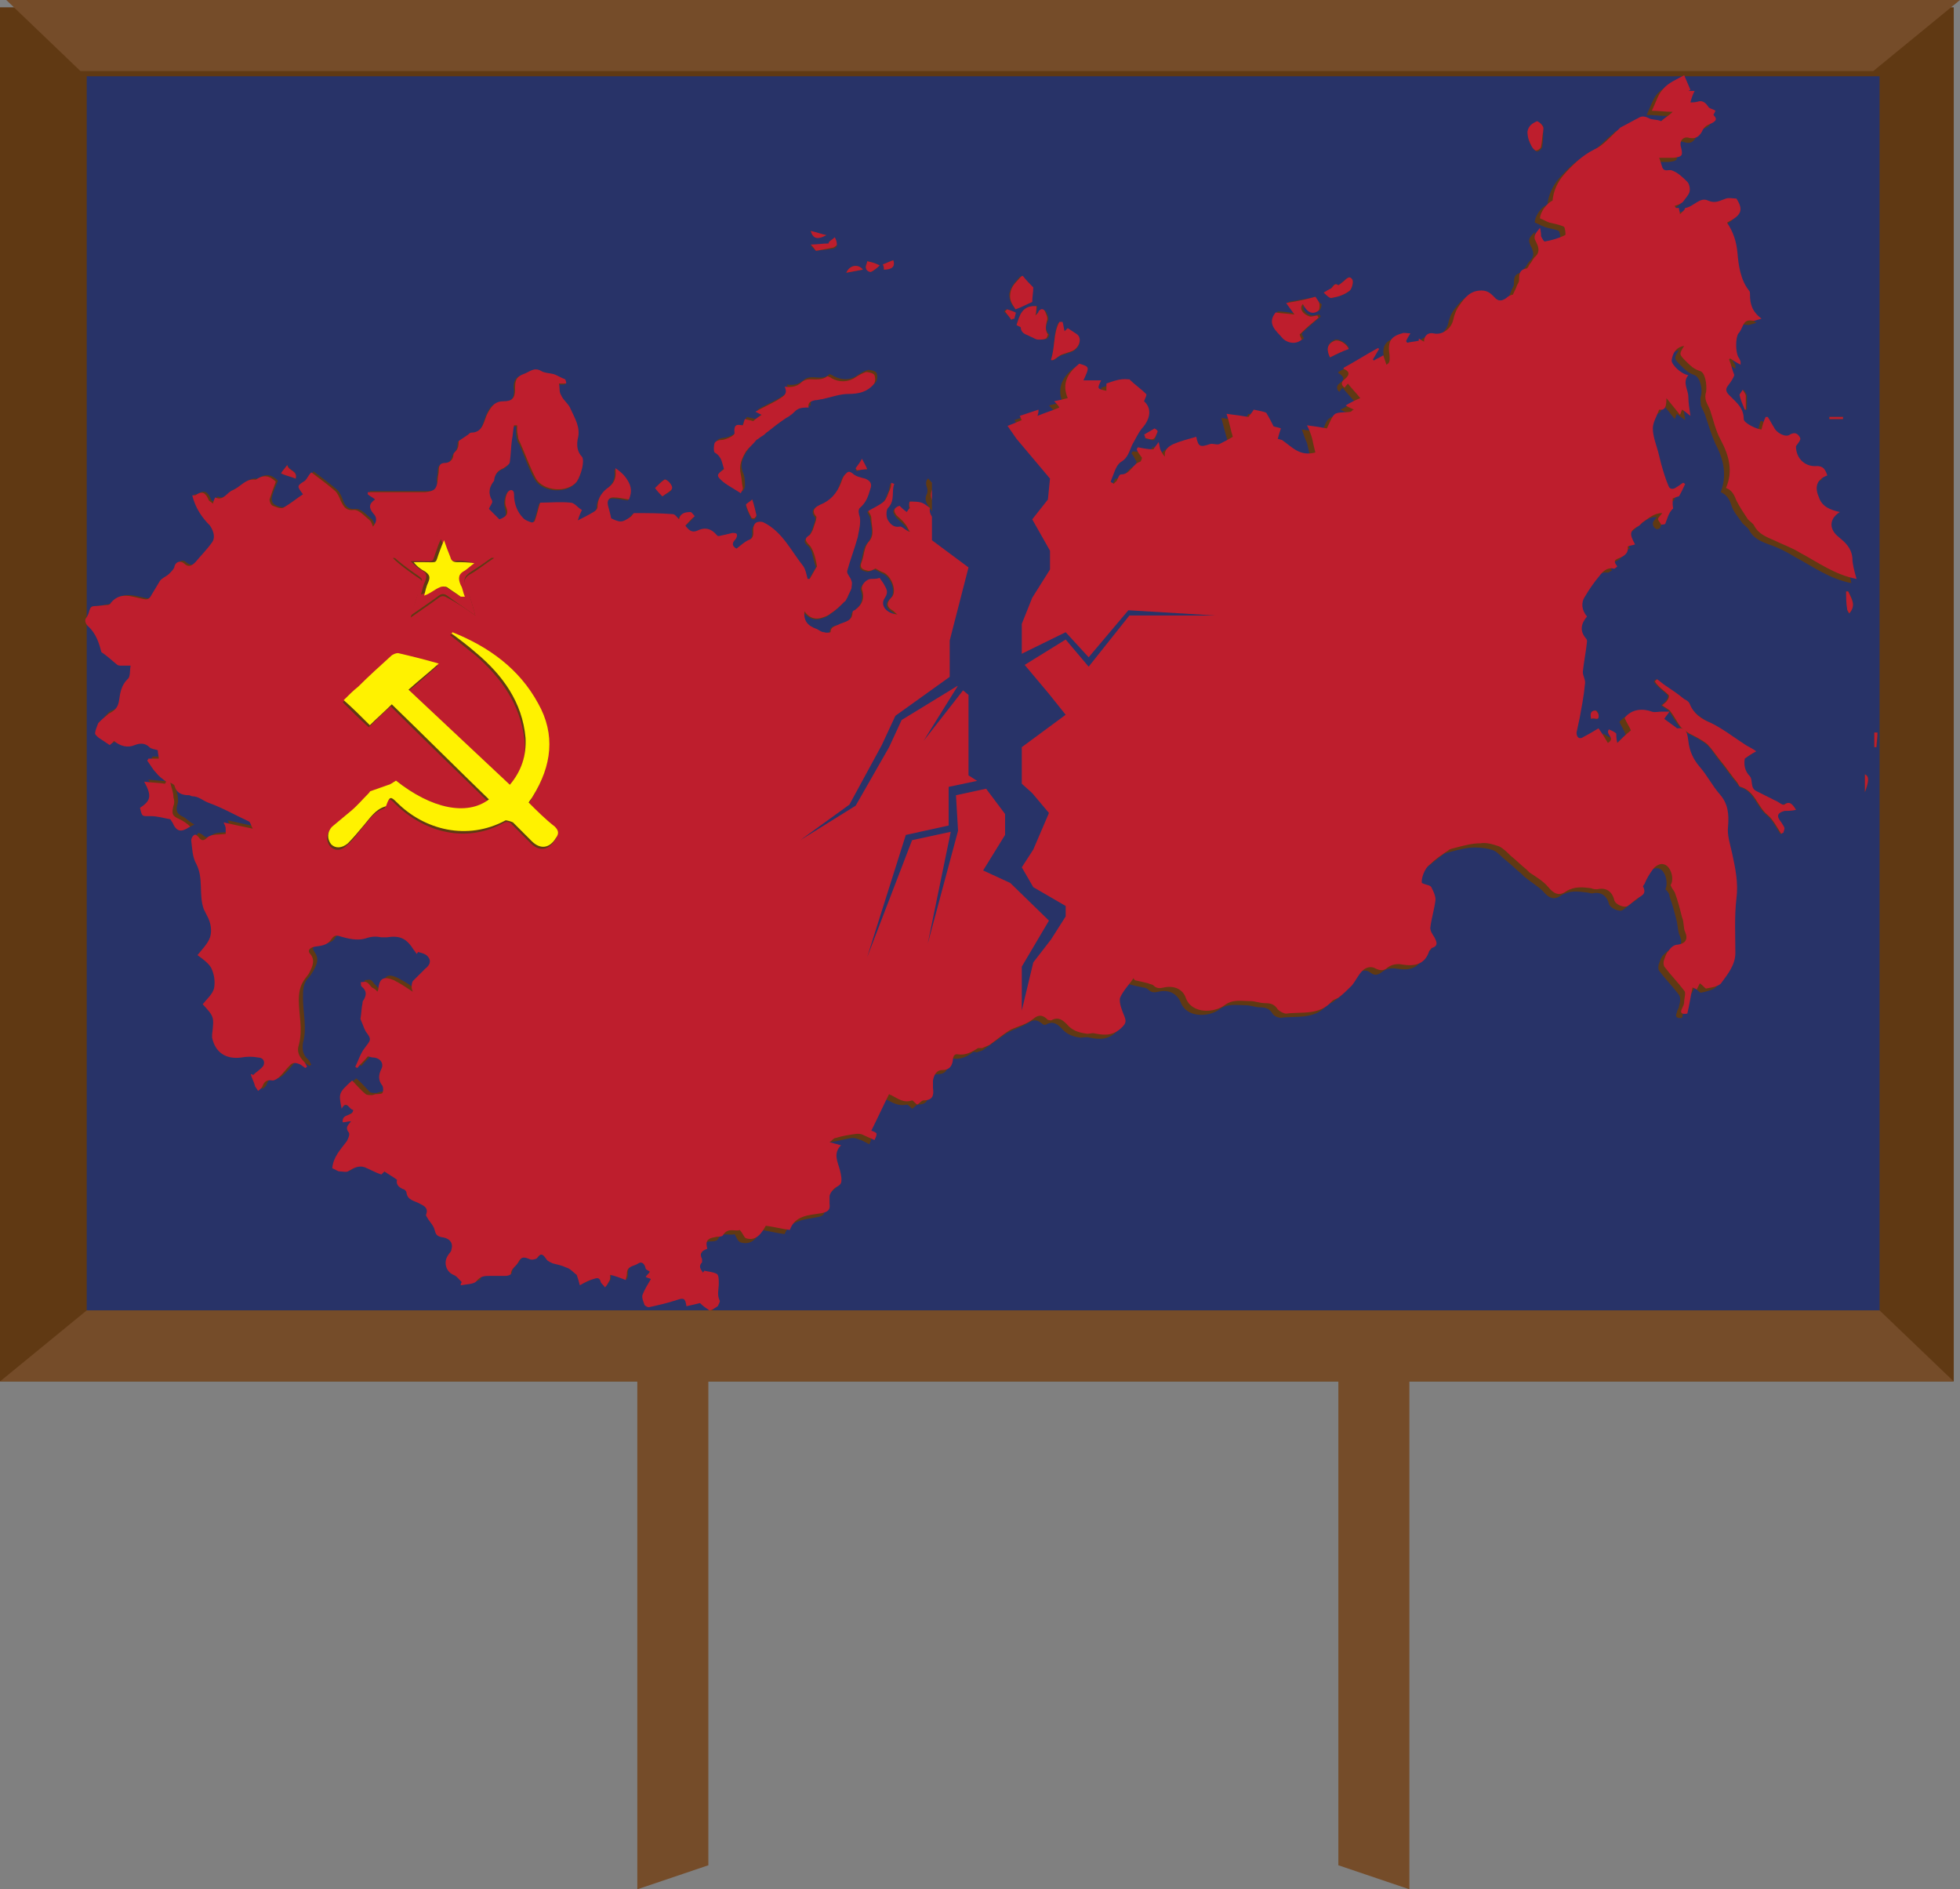 <?xml version="1.0" encoding="utf-8"?>
<!-- Generator: Adobe Illustrator 18.0.0, SVG Export Plug-In . SVG Version: 6.00 Build 0)  -->
<!DOCTYPE svg PUBLIC "-//W3C//DTD SVG 1.1//EN" "http://www.w3.org/Graphics/SVG/1.1/DTD/svg11.dtd">
<svg version="1.1" id="Layer_1" xmlns="http://www.w3.org/2000/svg" xmlns:xlink="http://www.w3.org/1999/xlink" x="0px" y="0px"
	 viewBox="0 0 187.6 180.8" enable-background="new 0 0 187.6 180.8" xml:space="preserve">
<rect x="0" y="0" width="187.6" height="180.8" fill="#808080" stroke="none"/>
<g>
	<rect x="0" y="0.7" fill="#603913" width="187" height="131.5"/>
	<path fill="#283368" d="M67.9,125.4c-19.9,0-39.7,0-59.6,0c0-39.4,0-78.8,0-118.1c57.2,0,114.4,0,171.6,0c0,39.4,0,78.8,0,118.1
		c-37.2,0-74.5,0-111.7,0c0.1-0.2,0.3-0.4,0.2-0.5c-0.3-0.6-0.2-1.1-0.1-1.7c0-0.3,0-0.8-0.2-0.9c-0.3-0.2-0.8-0.2-1.2-0.3
		c0,0.1-0.1,0.1-0.1,0.2c-0.2-0.3-0.5-0.6-0.1-1c0.1-0.1,0.1-0.2,0-0.3c-0.4-0.6,0-0.8,0.5-1c-0.2-0.6,0-1,0.7-1.1
		c0.3,0,0.7,0,0.8-0.2c0.4-0.8,1.2-0.3,1.6-0.5c0.2,0.3,0.3,0.7,0.6,0.8c1.1,0.3,1.6-0.5,1.9-1.2c0.8,0.1,1.5,0.3,2.3,0.4
		c0.5-1.3,1.9-1.4,3-1.6c0.6-0.1,0.9-0.2,0.8-0.9c0-0.2-0.1-0.5,0-0.7c0-0.2,0.2-0.4,0.3-0.6c0.3-0.3,0.7-0.4,0.8-0.7
		c0.1-0.4,0-0.8-0.1-1.2c-0.2-0.8-0.7-1.6,0.1-2.4c-0.4-0.1-0.7-0.2-1.1-0.3c0.3-0.2,0.4-0.4,0.6-0.4c0.7-0.1,1.4-0.3,2-0.4
		c0.2,0,0.4,0,0.6,0.1c0.4,0.1,0.7,0.3,1.1,0.5c0.1-0.2,0.2-0.4,0.2-0.6c0-0.1-0.3-0.1-0.5-0.3c0.6-1.2,1.1-2.3,1.7-3.5
		c0,0,0.1,0,0.2,0.1c0.6,0.3,1.2,0.7,2,0.5c0.1,0,0.3,0.2,0.5,0.4c0.2-0.1,0.4-0.4,0.6-0.4c0.9,0,1-0.6,0.9-1.2c0-0.2-0.1-0.5,0-0.7
		c0.1-0.5,0.3-1,0.9-1c0.7,0,1-0.3,1-0.9c0-0.3,0.1-0.7,0.5-0.6c0.8,0.1,1.4-0.2,1.9-0.6c0.1-0.1,0.3,0,0.4,0
		c0.2-0.1,0.5-0.1,0.7-0.3c0.7-0.5,1.4-1,2.1-1.5c0.7-0.4,1.4-0.6,2.1-1c0.6-0.4,0.9-0.3,1.4,0.1c0.1,0.1,0.3,0.1,0.4,0
		c0.6-0.3,1,0,1.4,0.4c0.5,0.6,1.1,0.8,1.8,0.9c0.3,0,0.6-0.1,0.9,0c1,0.2,1.8,0.2,2.6-0.6c0.4-0.4,0.4-0.6,0.2-1.1
		c-0.3-0.5-0.6-1.2-0.4-1.7c0.2-0.7,0.8-1.3,1.3-1.9c0,0.1,0.1,0.1,0.1,0.2c0.4,0.1,0.8,0.2,1.3,0.3c0.2,0,0.4,0.1,0.5,0.2
		c0.3,0.3,0.6,0.3,1,0.2c0.9-0.2,1.7,0.1,2.1,1c0.6,1.6,2.8,1.4,3.7,0.7c0.8-0.6,1.7-0.4,2.5-0.4c0.5,0,1,0.2,1.4,0.2
		c0.5,0,0.9,0.1,1.2,0.6c0.1,0.2,0.5,0.4,0.8,0.4c1.5-0.2,3.2,0.2,4.4-1.2c0.2-0.2,0.5-0.2,0.7-0.4c0.4-0.3,0.9-0.7,1.2-1.1
		c0.4-0.4,0.6-1,1-1.4c0.3-0.4,0.8-0.6,1.3-0.2c0.4,0.3,0.7,0.2,1.1-0.1c0.4-0.3,0.8-0.4,1.4-0.3c1.2,0.2,2.1,0,2.6-1.3
		c0-0.1,0.2-0.2,0.3-0.3c0.6-0.2,0.4-0.6,0.2-1c-0.1-0.3-0.4-0.6-0.4-0.9c0.1-0.9,0.4-1.8,0.5-2.7c0-0.4-0.2-0.9-0.4-1.2
		c-0.1-0.2-0.5-0.2-0.9-0.4c-0.1-0.3,0.2-1.4,0.8-1.8c0.6-0.4,1.1-0.9,1.7-1.3c0.2-0.2,0.5-0.2,0.8-0.3c0.8-0.2,1.5-0.4,2.3-0.4
		c0.6,0,1.3,0.1,1.8,0.3c0.4,0.2,0.7,0.6,1.1,0.9c0.5,0.4,1,0.9,1.5,1.3c0.1,0.1,0.2,0.2,0.3,0.3c0.6,0.5,1.3,0.9,1.8,1.4
		c0.5,0.6,1,0.9,1.7,0.4c0.8-0.5,1.6-0.4,2.4-0.3c0.2,0,0.4,0.1,0.6,0.1c0.8-0.2,1.4,0.2,1.6,1c0.1,0.4,1,0.8,1.3,0.6
		c0.3-0.2,0.6-0.5,0.9-0.7c0.4-0.3,0.9-0.4,0.6-1.1c0-0.1,0.1-0.2,0.1-0.3c0.3-0.5,0.5-1,0.8-1.4c0.2-0.3,0.7-0.6,1-0.5
		c0.7,0.1,1,1.4,0.7,2c0.2,0.2,0.4,0.4,0.4,0.7c0.3,0.8,0.5,1.6,0.7,2.4c0.1,0.5,0.1,1,0.3,1.4c0.3,0.7,0,1.1-0.7,1.2
		c-0.3,0-0.6,0.3-0.9,0.6c-0.2,0.2-0.3,0.5-0.4,0.8c-0.1,0.2-0.1,0.6,0,0.7c0.6,0.8,1.3,1.5,1.9,2.3c0.2,0.3,0.1,0.8,0,1.1
		c0,0.2-0.2,0.4-0.2,0.6c-0.2,0.4,0,0.6,0.5,0.5c0.2-0.8,0.3-1.7,0.5-2.5c0.1,0.1,0.3,0.2,0.4,0.2c0.1-0.2,0.2-0.4,0.3-0.6
		c0.2,0.2,0.5,0.5,0.6,0.5c0.5-0.1,1.3-0.3,1.5-0.6c0.5-0.9,1.3-1.7,1.3-2.8c0-1.7-0.1-3.5,0.1-5.2c0.2-1.5-0.1-2.9-0.4-4.3
		c-0.2-0.9-0.5-1.8-0.4-2.6c0.1-1.2,0-2.2-0.8-3.1c-0.7-0.8-1.2-1.8-1.9-2.6c-0.6-0.8-1-1.5-1.1-2.5c-0.1-0.6-0.1-1.3-1-1.2
		c-0.1,0-0.1-0.1-0.2-0.1c-0.4-0.3-0.7-0.5-1.1-0.8c0.1-0.1,0.2-0.3,0.5-0.7c-0.3,0-0.5,0-0.7,0c-0.3,0-0.7,0.1-1,0
		c-0.8-0.3-1.9-0.3-2.6,0.6c0.2,0.4,0.5,0.9,0.6,1.2c-0.5,0.5-0.8,0.8-1.3,1.2c0-0.4-0.1-0.6-0.1-0.9c-0.3-0.1-0.5-0.2-0.7-0.4
		c-0.4,0.4,0.7,0.8-0.1,1.3c-0.3-0.5-0.7-1-0.9-1.4c-0.6,0.3-1,0.6-1.4,0.8c-0.4,0.2-0.8,0.1-0.7-0.4c0-0.5,0.2-0.9,0.3-1.4
		c0.2-1.1,0.4-2.1,0.5-3.2c0-0.4-0.2-0.8-0.2-1.2c0.1-1,0.2-1.9,0.4-2.9c0-0.1,0-0.2-0.1-0.3c-0.6-0.7-0.5-1.4,0.1-2.1
		c-0.5-0.6-0.5-1.3-0.2-1.9c0.4-0.7,0.9-1.4,1.4-2c0.3-0.4,0.6-0.8,1.3-0.7c0.1,0,0.3-0.2,0.4-0.2c-0.3-0.4-0.3-0.6,0.2-0.8
		c0.5-0.2,0.9-0.5,0.8-1.1c0.3-0.1,0.5-0.1,0.7-0.2c-0.5-1-0.5-1.2,0.4-1.8c0.1-0.1,0.2-0.2,0.3-0.3c0.6-0.4,1.1-1,1.9-0.9
		c-0.2,0.2-0.4,0.4-0.4,0.6c0,0.2,0.1,0.4,0.3,0.5c0,0.1,0.4,0,0.4-0.1c0.2-0.5,0.3-1,0.7-1.4c0.1-0.1,0-0.3,0-0.4
		c0-0.2,0-0.4,0-0.6c0.3-0.1,0.5-0.1,0.6-0.2c0.2-0.5,0.4-0.8,0.6-1.2c-0.1,0-0.1-0.1-0.2-0.1c-0.2,0.1-0.4,0.3-0.6,0.4
		c-0.3,0.3-0.6,0.2-0.8-0.1c-0.3-0.7-0.5-1.4-0.7-2.1c-0.1-0.4-0.2-0.8-0.3-1.2c-0.2-0.7-0.5-1.5-0.5-2.2c0-0.6,0.4-1.2,0.6-1.8
		c0.7,0.1,0.8-0.4,0.7-1.1c0.5,0.6,0.9,1.1,1.3,1.6c0.1-0.2,0.1-0.3,0.2-0.5c0.2,0.2,0.4,0.3,0.8,0.6c-0.1-0.7-0.2-1.2-0.2-1.8
		c0-0.7-0.6-1.4,0-2.1c-0.6-0.2-1.6-1.1-1.6-1.4c0-0.7,0.5-1.2,1.2-1.4c-0.5,0.8-0.5,0.8,0.2,1.5c0.4,0.4,0.7,0.7,1.3,0.9
		c0.5,0.2,0.8,1.3,0.6,2c-0.1,0.3,0,0.6,0,0.9c0.1,0.3,0.3,0.6,0.4,0.9c0.3,0.9,0.6,1.9,1,2.8c0.8,1.5,1.1,3,0.5,4.6
		c0.5,0.2,0.8,0.6,1,1.2c0.2,0.7,0.7,1.2,1.1,1.8c0.2,0.2,0.5,0.4,0.6,0.6c0.4,0.8,1.1,1.1,1.9,1.4c0.9,0.3,1.7,0.7,2.5,1.2
		c1.7,0.9,3.3,2.1,5.4,2.5c-0.1-0.7-0.4-1.3-0.4-2c0-0.9-0.6-1.5-1.3-2c-1-0.8-1-1.8,0.1-2.4c-0.8-0.3-1.7-0.6-2-1.4
		c-0.3-0.9-0.3-1.7,0.8-2.1c-0.2-0.5-0.4-0.9-1-0.9c-1.1,0.1-2-0.8-2-1.9c0.2-0.2,0.5-0.6,0.4-0.8c-0.2-0.4-0.5-0.6-1-0.3
		c-0.4,0.3-1.3-0.3-1.5-0.7c-0.2-0.4-0.4-0.7-0.6-1c-0.1,0-0.1,0-0.2,0c-0.1,0.4-0.2,0.8-0.4,1.2c-0.4,0-1.7-0.6-1.7-1
		c0-1-0.6-1.5-1.2-2.1c-0.3-0.3-0.6-0.6-0.3-1.1c0.2-0.3,0.4-0.7,0.6-1c-0.2-0.5-0.3-1-0.5-1.5c0,0,0.1-0.1,0.1-0.1
		c0.3,0.2,0.6,0.3,1,0.6c0-0.2,0-0.3,0-0.3c0-0.1-0.1-0.2-0.2-0.4c-0.2-0.4-0.2-1.9,0-2.3c0.1-0.2,0.3-0.5,0.4-0.7
		c0.2-0.5,0.5-0.6,1-0.5c0.2,0,0.4-0.1,0.8-0.2c-0.9-0.7-1.1-1.5-1.1-2.3c0-0.1,0-0.3-0.1-0.4c-0.9-1.1-1-2.4-1.1-3.6
		c-0.1-1.1-0.4-2-1-2.9c1.4-0.7,1.6-1.2,0.9-2.3c-0.4,0-0.7-0.1-1,0c-0.6,0.2-1,0.5-1.7,0.2c-0.8-0.4-1.4,0.6-2.2,0.7
		c0,0-0.1,0.1-0.1,0.2c-0.1,0.2-0.3,0.3-0.4,0.4c0-0.2-0.1-0.4-0.1-0.6c-0.1,0-0.2,0-0.3,0c0-0.1-0.1-0.1-0.1-0.2
		c0.3-0.1,0.6-0.2,0.8-0.4c0.3-0.2,0.6-0.5,0.6-0.9c0.1-0.3,0-0.8-0.2-1c-0.4-0.5-0.9-0.9-1.5-1.1c-0.3-0.1-0.7,0.2-0.9-0.3
		c-0.1-0.3-0.2-0.6-0.3-0.9c0.6,0,1,0,1.4,0c0.9-0.1,0.9-0.2,0.7-1c-0.1-0.6,0.3-1.1,0.8-0.9c0.6,0.2,0.9,0,1.2-0.6
		c0.1-0.3,0.4-0.6,0.7-0.7c0.7-0.3,0.7-0.5,0.4-0.9c0.1-0.2,0.2-0.4,0.2-0.4c-0.4-0.2-0.6-0.2-0.7-0.4c-0.2-0.3-0.5-0.6-0.9-0.5
		c-0.3,0-0.6,0.1-0.8,0.1c0.1-0.4,0.3-0.7,0.4-1.1c-0.3,0-0.4,0-0.6,0c0.1,0,0.1-0.1,0.2-0.1c-0.2-0.4-0.4-0.9-0.6-1.4
		c-0.7,0.4-1.5,0.8-2,1.3c-0.5,0.5-0.7,1.3-1.1,2.1c0.7,0,1.3,0.1,2,0.1c-0.5,0.4-0.8,0.6-1.1,0.9c-0.4-0.2-0.9-0.1-1.2-0.3
		c-0.4-0.2-0.6-0.2-1,0c-0.5,0.3-1.1,0.6-1.7,0.9c-0.1,0-0.1,0.1-0.2,0.2c-0.8,0.6-1.4,1.4-2.3,1.9c-1.2,0.6-2,1.4-2.9,2.4
		c-0.6,0.7-1,1.6-1.1,2.5c-0.6,0.2-1.2,1.1-1.2,1.7c0.3,0.1,0.6,0.3,0.9,0.4c0.5,0.2,1,0.2,1.4,0.4c0.1,0.1,0.2,0.7,0.1,0.8
		c-0.6,0.3-1.2,0.5-1.9,0.6c-0.1,0-0.3-0.3-0.4-0.5c-0.1-0.2-0.1-0.4-0.1-0.8c-0.5,0.5-0.7,0.7-0.4,1.3c0.2,0.4,0.5,1-0.1,1.5
		c-0.2,0.2-0.3,0.5-0.5,0.7c-0.1,0.1-0.2,0.3-0.3,0.4c-0.7,0.1-0.7,0.6-0.7,1.1c0,0.2-0.1,0.3-0.2,0.5c-0.1,0.3-0.2,0.5-0.4,0.9
		c-0.1,0.1-0.3,0.2-0.6,0.3c-0.4,0.3-0.8,0.4-1.2-0.1c-0.3-0.4-0.6-0.6-1.2-0.6c-1.1,0-1.6,0.8-2.1,1.4c-0.3,0.4-0.5,0.9-0.6,1.4
		c-0.2,0.8-1.1,1.5-1.9,1.3c-0.5-0.1-0.8,0.2-0.9,0.8c-0.2-0.1-0.3-0.2-0.5-0.3c0,0.1,0,0.1,0,0.2c-0.4,0.1-0.7,0.1-1.1,0.2
		c0-0.1,0-0.1-0.1-0.2c0.1-0.2,0.2-0.4,0.4-0.7c-0.3,0-0.6-0.1-0.8,0c-1.1,0.3-1.5,0.8-1.2,2.1c0.1,0.4,0.2,0.8-0.3,0.9
		c-0.1-0.3-0.2-0.6-0.3-0.9c-0.3,0.2-0.6,0.3-0.9,0.5c0,0-0.1-0.1-0.1-0.1c0.2-0.3,0.4-0.7,0.6-1c0,0-0.1-0.1-0.1-0.1
		c-1.1,0.6-2.2,1.3-3.3,1.9c0,0,0,0.1,0,0.1c0.5,0.3,0.7,0.6,0.1,1c-0.3,0.2-0.3,0.6,0,0.8c0.1-0.2,0.3-0.4,0.3-0.4
		c0.4,0.5,0.8,0.9,1.2,1.4c-0.4,0.2-0.8,0.4-1.4,0.7c0.4,0.2,0.6,0.3,0.8,0.4c-0.1,0.1-0.2,0.2-0.3,0.2c-0.5,0-1.1-0.1-1.5,0.2
		c-0.4,0.2-0.5,0.8-0.8,1.4c-0.5-0.1-1.1-0.2-1.9-0.3c0.2,0.5,0.3,0.9,0.5,1.3c0.1,0.4,0.2,0.9,0.3,1.3c-1.4,0.3-2.2-0.5-3.2-1.2
		c-0.1,0-0.3-0.1-0.4-0.1c0.1-0.4,0.2-0.7,0.3-1c-0.2-0.1-0.4-0.1-0.7-0.2c-0.2-0.3-0.4-0.7-0.7-1.3c-0.2-0.1-0.6-0.1-1.2-0.3
		c-0.1,0.2-0.3,0.4-0.5,0.7c-0.6-0.1-1.3-0.2-2.1-0.3c0.2,0.8,0.4,1.5,0.6,2.2c-0.5,0.3-0.9,0.6-1.3,0.7c-0.3,0.1-0.6-0.1-0.9,0
		c-0.9,0.3-1.1,0.3-1.3-0.7c-0.7,0.2-1.5,0.4-2.2,0.7c-0.4,0.2-0.9,0.5-0.8,1.2c-0.2-0.2-0.3-0.3-0.4-0.6c-0.1-0.2-0.1-0.4-0.2-0.8
		c-0.3,0.4-0.4,0.6-0.5,0.7c-0.5-0.1-1-0.2-1.5-0.2c0,0.1-0.1,0.1-0.1,0.2c0.2,0.2,0.3,0.5,0.5,0.8c-0.1,0.1-0.1,0.3-0.2,0.4
		c-0.7,0.2-0.9,1.2-1.8,1.2c-0.1,0-0.2,0.4-0.4,0.6c-0.1,0.1-0.2,0.2-0.3,0.3c-0.1-0.1-0.2-0.1-0.3-0.2c0.3-0.6,0.5-1.5,1-1.9
		c0.7-0.4,0.8-1.1,1.1-1.7c0.3-0.5,0.5-1.1,0.9-1.5c0.9-1,0.9-2,0.2-2.6c0.1-0.3,0.2-0.6,0.2-0.7c-0.5-0.5-1.1-1-1.6-1.4
		c0,0,0,0-0.1,0c-0.8-0.1-1.4,0.2-2.1,0.4c0,0.3,0,0.5,0,0.7c-0.8-0.2-0.8-0.2-0.5-1c-0.6,0-1.2,0-1.7,0c0.6-1.3,0.6-1.3-0.4-1.6
		c-1,0.8-1.7,1.8-1.1,3.3c-0.5,0.1-0.9,0.2-1.3,0.3c0.2,0.2,0.4,0.4,0.5,0.6c-0.7,0.3-1.4,0.5-2.1,0.8c0-0.3,0-0.5,0.1-0.6
		c-0.6,0.2-1.2,0.4-1.8,0.6c0.1,0.2,0.2,0.3,0.2,0.4c-0.9,0.4-1.8,0.7-2.6,1.1c-0.4,0.2-0.8,0.6-1.3,0.9c0,0,0.1,0.1,0.2,0.3
		c-0.1,0-0.1,0-0.2,0c-0.1,0.4-0.2,0.9-0.2,1.3c-0.1,0-0.3,0.1-0.7,0.2c0.2,0.2,0.3,0.2,0.4,0.3c0.1,0.2,0.3,0.4,0.4,0.5
		c-0.2,0.1-0.4,0.2-0.6,0.2c-0.5,0.1-1.1,0.2-1.6,0.3c-0.6,0-1.1-0.1-1.7-0.1c-0.6,0-0.9,0.4-0.7,1c0.1,0.2,0.1,0.5,0,0.7
		c-0.3,0.6,0.1,1,0.4,1.5c0.2,0.3,0.5,0.6,0.6,0.9c0,0.1-0.2,0.4-0.3,0.4c-0.6,0.1-1-0.4-0.9-1.1c-0.3-0.2-0.5-0.4-0.8-0.5
		C87.8,48,87.4,48,87.1,48c-0.1,0-0.1,0.4-0.1,0.7c0,0.1-0.2,0.3-0.3,0.4c-0.3-0.3-0.5-0.4-0.7-0.6c-0.6,0.2-0.6,0.5-0.3,0.9
		c0.2,0.3,0.5,0.5,0.8,0.8c0.2,0.2,0.4,0.5,0.5,0.8c-0.4-0.1-0.8-0.5-1-0.5c-0.6,0.1-0.9-0.3-1.1-0.6c-0.2-0.3-0.2-1,0-1.2
		c0.7-0.7,0.2-1.6,0.6-2.3c-0.1,0-0.2-0.1-0.3-0.1c0,0.2-0.1,0.4-0.1,0.6c-0.2,0.4-0.3,0.9-0.6,1.2c-0.4,0.4-1,0.6-1.5,0.9
		c0.2,0.4,0.3,0.5,0.3,0.7c0.1,0.8,0.4,1.5-0.3,2.3c-0.4,0.4-0.4,1.2-0.6,1.8c-0.3,0.7,0.1,0.8,0.5,0.9c0.2,0.1,0.5-0.1,0.8-0.2
		c0.3,0.1,0.5,0.3,0.8,0.4c0.9,0.4,1.3,1.9,0.7,2.4c-0.5,0.4-0.4,0.9,0.1,1.2c0.1,0.1,0.3,0.2,0.5,0.4c-1.2-0.1-1.7-0.9-1.2-1.6
		c0.4-0.6,0.1-0.9-0.1-1.3c-0.1-0.2-0.2-0.4-0.4-0.6c-0.3,0-0.5,0-0.8,0.1c-0.5,0.1-1,0.6-0.9,1c0.3,0.9,0,1.5-0.7,2
		c-0.1,0.1-0.2,0.2-0.2,0.2c0,0.8-0.6,0.8-1.2,1.1c-0.4,0.1-0.9,0.1-0.9,0.8c0,0-0.4,0.1-0.6,0c-0.2-0.1-0.4-0.2-0.7-0.3
		c-0.9-0.3-1.3-0.9-1.2-1.7c0.5,0.6,1.1,0.8,1.7,0.6c0.3-0.1,0.6-0.2,0.8-0.4c0.5-0.3,0.9-0.7,1.3-1.1c0.1-0.1,0.2-0.3,0.3-0.4
		c0.2-0.3,0.3-0.6,0.4-0.9c0.1-0.2,0.1-0.5,0-0.7c-0.1-0.3-0.4-0.7-0.4-1c0.3-1.1,0.7-2.1,1-3.2c0.2-0.6,0.4-1.3,0.2-1.9
		c-0.1-0.4-0.2-0.7,0-0.9c0.6-0.5,0.7-1.2,1-1.8c0.2-0.5,0-0.9-0.5-1c-0.4-0.1-0.9-0.2-1.2-0.5c-0.4-0.3-0.5-0.1-0.7,0.1
		c-0.2,0.2-0.3,0.6-0.4,0.8c-0.3,1-0.9,1.7-2,2.1c-0.4,0.1-0.9,0.5-0.4,1.1c0.1,0.1,0,0.3,0,0.4c-0.1,0.3-0.2,0.6-0.3,0.9
		c-0.1,0.2-0.2,0.4-0.3,0.5c-0.5,0.4-0.5,0.6,0,1c0.1,0.1,0.2,0.3,0.3,0.5c0.1,0.4,0.2,0.9,0.4,1.5c-0.2,0.3-0.4,0.7-0.7,1.2
		c-0.1,0-0.2,0-0.2,0c-0.1-0.4-0.2-0.9-0.4-1.2c-1.1-1.5-2-3.3-3.8-4.2c-0.2-0.1-0.5-0.1-0.7,0c-0.1,0.1-0.3,0.4-0.3,0.6
		c0,0.4,0.1,0.9-0.5,1.1c-0.4,0.2-0.7,0.5-1.1,0.8c-0.4-0.2-0.5-0.5-0.1-0.9c0.1-0.1,0.2-0.3,0.1-0.5c0-0.1-0.3-0.2-0.4-0.1
		c-0.4,0.1-0.8,0.2-1.3,0.3c0,0-0.1-0.1-0.2-0.1c-0.5-0.7-1.1-0.9-1.9-0.4c-0.5,0.3-0.8-0.1-1.1-0.5c0.3-0.3,0.6-0.5,0.9-0.9
		c-0.1-0.1-0.2-0.4-0.4-0.4c-0.5,0-1,0.1-1.1,0.7c-0.3-0.2-0.4-0.5-0.6-0.5c-1.2-0.1-2.4-0.1-3.7-0.1c-0.1,0-0.3,0.3-0.4,0.4
		c-0.3,0.2-0.6,0.4-0.9,0.4c-0.3,0-0.6-0.2-0.9-0.3c-0.1-0.4-0.2-0.8-0.3-1.2c-0.1-0.4,0-0.8,0.5-0.8c0.4,0,0.9,0.1,1.5,0.2
		c0.2-0.4,0.3-1,0-1.6c-0.3-0.6-0.8-1-1.3-1.4c0.1,0.7,0,1.3-0.6,1.8c-0.6,0.5-1.1,1.1-1.1,1.9c0,0.2-0.2,0.4-0.4,0.5
		c-0.4,0.3-0.9,0.5-1.5,0.8c0.1-0.3,0.2-0.6,0.4-1c-0.3-0.2-0.7-0.6-1.1-0.7c-1-0.1-2,0-2.9,0c-0.2,0.7-0.3,1.2-0.5,1.7
		c0,0.1-0.2,0.2-0.3,0.2c-0.3-0.1-0.6-0.2-0.8-0.4c-0.6-0.6-0.8-1.4-0.9-2.3c0-0.5-0.4-0.5-0.6-0.2c-0.2,0.4-0.3,0.9-0.2,1.3
		c0.2,0.8,0.2,1-0.6,1.3c-0.3-0.3-0.7-0.7-1-1c0.1-0.3,0.3-0.6,0.3-0.8c-0.3-0.7-0.2-1.3,0.2-1.9c0,0,0-0.1,0-0.1
		c0.1-0.5,0.4-0.9,0.9-1.1c0.2-0.1,0.5-0.3,0.6-0.6c0.1-0.7,0.1-1.4,0.2-2.1c0-0.5,0.1-0.9,0.2-1.4c0.1,0,0.2,0,0.3,0
		c0,0.2,0,0.3,0,0.5c0,0.2,0,0.5,0.1,0.7c0,0.2,0.1,0.4,0.2,0.5c0.5,1.1,0.9,2.4,1.5,3.4c0.7,1.2,3,1.4,3.9,0.3
		c0.5-0.6,0.9-2.1,0.5-2.4c-0.5-0.5-0.5-1.2-0.4-1.7c0.2-1.1-0.3-2-0.7-2.9c-0.2-0.5-0.7-0.8-0.9-1.3c-0.2-0.3-0.1-0.7-0.2-1.1
		c0.2,0,0.5,0,0.7,0c0-0.2-0.1-0.4-0.1-0.4c-0.5-0.2-0.8-0.4-1.1-0.5c-0.4-0.1-0.8-0.1-1.2-0.3c-0.7-0.4-1.2,0.1-1.7,0.3
		c-0.8,0.2-0.9,0.8-0.8,1.5c0,0.8-0.3,1.1-1.1,1.1c-0.8,0-1.2,0.4-1.5,1.1c-0.4,0.7-0.3,1.9-1.6,1.9c-0.1,0-0.2,0.1-0.3,0.2
		c-0.3,0.2-0.6,0.4-0.9,0.6c0,0.2,0,0.5-0.1,0.7c-0.1,0.2-0.3,0.4-0.4,0.6c-0.1,0.5-0.4,0.8-0.8,0.8c-0.5,0-0.6,0.3-0.6,0.7
		c0,0.3-0.1,0.6-0.1,0.9C42,46.7,41.8,47,40.9,47c-0.2,0-0.3,0-0.5,0c-1.2,0-2.3,0-3.5,0c-0.5,0-1,0-1.5,0c0,0.1,0,0.1,0,0.2
		c0.2,0.2,0.4,0.3,0.7,0.5c-0.6,0.3-0.7,0.8-0.2,1.3c0.3,0.4,0.4,0.8,0,1.3c-0.1-0.3-0.2-0.5-0.3-0.6c-0.5-0.4-1-1-1.5-1
		c-0.8,0.1-1.1-0.3-1.3-0.9c-0.1-0.3-0.3-0.7-0.5-0.9c-0.7-0.6-1.5-1.2-2.3-1.8c-0.2,0.3-0.3,0.7-0.6,0.8c-0.8,0.6-0.8,0.6-0.2,1.3
		c-0.6,0.4-1.3,0.9-1.9,1.3c-0.2,0.1-0.7,0-1-0.2c-0.2-0.1-0.3-0.4-0.3-0.6c0.1-0.6,0.4-1.2,0.6-1.7c-0.6-0.6-1.2-0.7-1.9-0.2
		c0,0,0,0-0.1,0c-0.9-0.1-1.4,0.7-2.1,1c-0.6,0.2-0.9,1.1-1.7,0.7c-0.1,0.3-0.1,0.5-0.2,0.6c-0.1-0.1-0.4-0.2-0.4-0.3
		c-0.3-0.7-0.6-1-1.3-0.5c-0.1,0-0.2,0-0.3,0c0.3,1.2,0.9,2.1,1.7,2.9c0.5,0.5,0.5,1.2,0.2,1.6c-0.5,0.6-1.1,1.2-1.6,1.9
		c-0.3,0.4-0.6,0.5-1.1,0.1c-0.3-0.3-0.7-0.1-0.9,0.3c-0.1,0.3-0.3,0.5-0.5,0.7c-0.3,0.3-0.7,0.4-0.9,0.7c-0.4,0.5-0.6,1-0.9,1.5
		c-0.2,0.3-0.5,0.3-0.8,0.2c-1-0.2-2.1-0.6-3,0.4c-0.1,0.1-0.2,0.1-0.3,0.2C9.9,57.9,9.5,58,9.1,58c-0.7,0-0.4,0.6-0.6,0.9
		c-0.1,0.2,0.1,0.5,0.2,0.7c0.8,0.7,1.1,1.7,1.3,2.5c0.5,0.5,1,0.9,1.5,1.2c0.1,0.1,0.3,0.1,0.4,0.1c0.3,0,0.5,0,0.9,0
		c-0.1,0.5,0,1.1-0.3,1.3c-0.6,0.6-0.8,1.3-0.8,2c-0.1,0.7-0.4,1.1-1,1.3c-0.3,0.1-0.5,0.4-0.7,0.6C10,68.8,9.8,68.9,9.8,69
		c-0.1,0.3-0.3,0.7-0.3,1c0,0.2,0.3,0.4,0.5,0.5c0.3,0.2,0.6,0.4,0.9,0.6c0.1-0.1,0.2-0.3,0.4-0.4c0.7,0.4,1.3,0.7,2,0.4
		c0.5-0.2,0.9-0.2,1.4,0.2c0.2,0.2,0.6,0.2,0.8,0.3c0,0.3,0.1,0.6,0.1,0.8c-0.3,0-0.7,0-1,0c0,0.1-0.1,0.1-0.1,0.2
		c0.2,0.4,0.5,0.8,0.8,1.1c0.3,0.3,0.7,0.6,1,0.9c0,0.1-0.1,0.1-0.1,0.2c-0.7-0.1-1.3-0.1-2-0.2c0.8,1.3,0.7,1.8-0.4,2.5
		c0.2,0.9,0.2,0.8,1,0.8c0.6,0,1.2,0.2,1.9,0.3c0.1,0,0.1,0.2,0.2,0.3c0.5,0.8,0.9,0.9,1.7,0.4c-0.4-0.2-0.7-0.5-1-0.7
		c-0.7-0.3-0.8-0.6-0.6-1.3c0.1-0.3,0-0.6,0-0.8c-0.1-0.4-0.2-0.8-0.3-1.4c0.2,0.2,0.3,0.2,0.4,0.3c0.3,0.6,0.8,0.9,1.4,0.9
		c0.1,0,0.2,0.1,0.3,0.1c0.6,0.1,1,0.5,1.5,0.6c1.4,0.4,2.6,1.1,3.9,1.8c0.1,0.1,0.2,0.3,0.4,0.7c-1.1-0.2-1.9-0.4-2.8-0.6
		c0.1,0.2,0.1,0.4,0.2,0.6c0,0.2,0,0.4,0,0.5c-0.6,0.1-1.3,0-1.7,0.3c-0.4,0.3-0.6,0.3-0.9,0c-0.1-0.1-0.4-0.2-0.4-0.2
		c-0.1,0.1-0.3,0.3-0.3,0.5c0.1,0.8,0.1,1.6,0.5,2.3c0.7,1.4,0.3,2.9,0.7,4.3c0.1,0.2,0.1,0.4,0.3,0.6c0.4,0.6,0.5,1.4,0.3,2.1
		c-0.2,0.7-0.8,1.2-1.2,1.7c0.4,0.3,1,0.7,1.3,1.2c0.3,0.5,0.5,1.3,0.3,1.9c-0.1,0.6-0.7,1.1-1.1,1.6c1,1.2,1.1,1.3,0.9,2.9
		c0,0.1,0,0.2,0,0.3c0.3,1.3,1.3,2.1,2.8,1.9c0.5-0.1,1.1-0.1,1.6,0c0.4,0.1,0.7,0.5,0.5,0.8c-0.2,0.4-0.6,0.6-1,0.9
		c-0.1,0-0.2,0-0.2-0.1c0.1,0.4,0.2,0.7,0.4,1.1c0.1,0.2,0.2,0.4,0.3,0.5c0.2-0.1,0.4-0.3,0.4-0.4c0.2-0.5,0.4-0.7,1-0.6
		c0.2,0,0.5-0.2,0.7-0.4c0.3-0.3,0.6-0.6,0.9-1c0.4-0.4,0.7-0.3,1.1-0.1c0.1,0.1,0.3,0.2,0.4,0.3c0.1,0,0.1-0.1,0.2-0.1
		c-0.1-0.2-0.2-0.4-0.3-0.5c-0.5-0.4-0.6-1-0.5-1.6c0.4-1.4,0-2.9,0-4.3c0-0.7,0-1.4,0.5-1.9c0.2-0.2,0.3-0.4,0.5-0.7
		c0.3-0.6,0.6-1.1,0.1-1.8c-0.3-0.4-0.1-0.7,0.4-0.7c0.6-0.1,1.3-0.1,1.6-0.7c0.4-0.5,0.7-0.3,1.2-0.2c0.7,0.2,1.5,0.3,2.1,0.1
		c0.6-0.2,1-0.2,1.5-0.1c0.1,0,0.3,0,0.5,0c1.3-0.2,1.9,0,2.6,1.2c0.1,0.1,0.2,0.3,0.3,0.4c0-0.1,0.1-0.1,0.1-0.2
		c0.3,0.2,0.7,0.3,1,0.5c0.4,0.4,0.1,0.8-0.3,1.1c-0.4,0.4-0.8,0.8-1.2,1.2c-0.1,0.1-0.1,0.4-0.1,0.6c0,0.1,0.1,0.3,0.1,0.4
		c-0.6-0.4-1.2-0.8-1.8-1.1c-1-0.5-1.4-0.2-1.5,0.9c0,0,0,0.1-0.1,0.2c-0.2-0.1-0.4-0.2-0.5-0.4c-0.2-0.1-0.3-0.4-0.5-0.5
		c-0.1-0.1-0.4,0-0.6,0c0,0.2,0,0.4,0.1,0.4c0.5,0.4,0.5,0.8,0.2,1.3c-0.1,0.1,0,0.2-0.1,0.3c0,0.5-0.1,0.9-0.2,1.5
		c0,0.1,0.1,0.3,0.2,0.5c0.1,0.2,0.1,0.5,0.3,0.7c0.6,0.8,0.6,0.8-0.1,1.6c-0.4,0.5-0.6,1.2-0.9,1.8c0.1,0,0.1,0.1,0.2,0.1
		c0.3-0.4,0.7-0.7,1-1.1c0.2,0,0.3,0.1,0.5,0.1c0.7,0,1.1,0.5,0.8,1.1c-0.2,0.6-0.3,1.1,0.1,1.6c0.1,0.1,0.1,0.5,0,0.7
		c0,0.1-0.4,0-0.6,0.1c-0.1,0-0.3,0.1-0.4,0.1c-0.2,0-0.5,0-0.6-0.1c-0.4-0.4-0.8-0.9-1.3-1.3c-1.3,1.1-1.3,1.2-1,2.7
		c0.5-0.9,0.7,0.1,1.1,0.1c0,0.7-1.1,0.3-1,1.2c0.3,0,0.5-0.1,0.8-0.1c-0.3,0.4-0.6,0.6-0.2,1.1c0.1,0.1,0,0.6-0.2,0.8
		c-0.6,0.8-1.3,1.6-1.4,2.6c0.3,0.1,0.5,0.2,0.7,0.3c0.3,0.1,0.6,0.2,0.8,0c0.5-0.4,1-0.6,1.6-0.4c0.5,0.2,1,0.4,1.6,0.7
		c0.1-0.1,0.2-0.2,0.3-0.3c0.4,0.3,0.8,0.5,1.2,0.8c-0.1,0.4,0,0.8,0.6,0.9c0.1,0,0.3,0.2,0.3,0.3c0.1,0.7,0.8,0.8,1.3,1.1
		c0.4,0.2,0.8,0.4,0.6,1c0,0.1,0.1,0.3,0.2,0.5c0.2,0.3,0.5,0.7,0.6,1c0.1,0.4,0.2,0.6,0.7,0.7c0.8,0.1,1.1,0.5,0.9,1.2
		c-0.1,0.2-0.2,0.3-0.3,0.5c-0.5,0.6-0.2,1.5,0.5,1.9c0.3,0.1,0.5,0.5,0.8,0.7c0,0.1,0,0.2-0.1,0.3c0.5-0.1,1.2-0.1,1.5-0.4
		C46,122,46.5,122,47,122c0.5,0,1,0,1.5,0c0.2,0,0.5-0.1,0.5-0.2c0-0.5,0.5-0.8,0.7-1.1c0.3-0.6,0.6-0.5,1.1-0.3
		c0.2,0.1,0.6,0,0.7-0.1c0.4-0.6,0.6-0.2,0.9,0.1c0.2,0.2,0.4,0.3,0.6,0.4c0.4,0.2,0.9,0.2,1.3,0.4c0.4,0.2,0.7,0.5,1,0.7
		c0.1,0.3,0.2,0.6,0.3,1c0.5-0.2,0.9-0.4,1.3-0.6c0.3-0.1,0.6-0.1,0.7,0.3c0,0.2,0.2,0.4,0.4,0.5c0.1-0.2,0.3-0.4,0.4-0.6
		c0.1-0.1,0-0.3,0.1-0.6c0.5,0.2,1,0.4,1.5,0.5c0.1-0.2,0.1-0.4,0.1-0.6c0-0.8,0.7-0.7,1.1-1c0.3-0.2,0.7,0,0.7,0.5
		c0,0.1,0.2,0.2,0.4,0.3c-0.2,0.2-0.3,0.4-0.4,0.5c0.1,0.1,0.3,0.1,0.5,0.2c-0.3,0.5-0.6,1-0.8,1.5c-0.1,0.3,0.1,0.7,0.2,1
		c0,0.1,0.2,0.2,0.4,0.2c0.9-0.2,1.8-0.4,2.7-0.7c0.6-0.2,0.8-0.2,0.9,0.6c0.4-0.1,0.9-0.2,1.3-0.3
		C67.3,124.9,67.6,125.1,67.9,125.4z M71.1,40.7c-0.3,0.1-0.9-0.3-0.6,0.5c0.1,0.3-0.9,0.7-1.2,0.7c-0.2,0-0.6,0.1-0.7,0.3
		c-0.1,0.3-0.1,0.8,0,0.9c0.7,0.3,0.7,1,0.9,1.6c-0.7,0.5-0.7,0.6-0.1,1.2c0.5,0.4,1.1,0.7,1.7,1.1c0.1-0.2,0.2-0.3,0.2-0.5
		c0-0.4,0-0.9-0.2-1.3c-0.3-0.8,0-1.5,0.5-2.2c0.3-0.4,0.6-0.8,1-1.1c0.2-0.2,0.4-0.3,0.6-0.4c0.2-0.1,0.3-0.3,0.5-0.4
		c0.5-0.4,1-0.7,1.6-1.2c0.1-0.1,0.4-0.2,0.6-0.4c0.2-0.1,0.4-0.4,0.6-0.5c0.3-0.1,0.7-0.1,1.1-0.2c-0.1-0.5,0.3-0.6,0.6-0.7
		c0.2,0,0.4-0.1,0.7-0.1c0.8-0.2,1.6-0.5,2.5-0.5c1,0,1.8-0.2,2.4-0.9c0.2-0.2,0.2-0.7,0.1-0.9c-0.1-0.2-0.5-0.3-0.8-0.3
		c-0.4,0.1-0.7,0.3-1,0.5c-0.7,0.5-1.5,0.5-2.3,0.1c-0.1-0.1-0.4-0.2-0.4-0.2c-0.5,0.5-1.1,0.3-1.7,0.3c-0.3,0-0.6,0.1-0.8,0.3
		c-0.5,0.4-1,0.5-1.6,0.4c0.4,0.8-0.3,1-0.7,1.3c-0.7,0.4-1.4,0.7-2.1,1.1c0.2,0.1,0.4,0.2,0.6,0.3c-0.3,0.2-0.6,0.5-0.8,0.6
		c-0.3-0.1-0.5-0.1-0.8-0.2C71.2,40.3,71.1,40.5,71.1,40.7z M171.9,77.5C171.9,77.5,171.9,77.5,171.9,77.5c-0.3-0.4-0.5-0.9-1.2-0.5
		c-0.2,0.1-0.6-0.2-0.9-0.4c-0.6-0.3-1.2-0.6-1.8-0.9c-0.6-0.3-0.3-1-0.6-1.4c-0.4-0.6-0.6-1.2-0.5-1.7c0.4-0.2,0.7-0.4,1.1-0.7
		c-0.4-0.3-0.7-0.4-1-0.6c-1.1-0.7-2.1-1.5-3.3-2.1c-0.9-0.5-1.7-1-2.1-1.9c-0.1-0.2-0.3-0.3-0.5-0.4c-0.6-0.4-1.2-0.8-1.8-1.3
		c-0.3-0.2-0.5-0.4-0.8-0.6c-0.1,0.1-0.1,0.1-0.2,0.2c0.1,0.2,0.2,0.3,0.4,0.5c0.3,0.3,0.6,0.5,0.9,0.8c0.1,0.1,0,0.4-0.1,0.5
		c-0.1,0.2-0.3,0.3-0.5,0.5c0.4,0.3,0.6,0.4,0.8,0.6c0.3,0.5,0.6,1,1,1.5c0.2,0.3,0.5,0.4,0.8,0.6c0.6,0.3,1.2,0.6,1.7,1
		c0.5,0.4,0.8,1,1.2,1.5c0.6,0.7,1.1,1.5,1.7,2.2c0.1,0.1,0.2,0.3,0.3,0.4c1.4,0.4,1.6,1.9,2.6,2.7c0.6,0.5,0.9,1.2,1.3,1.8
		c0.1,0,0.1,0,0.2-0.1c0-0.1,0.1-0.3,0.1-0.4c-0.1-0.2-0.2-0.4-0.3-0.6c-0.4-0.6-0.3-0.9,0.3-1.1C171.1,77.5,171.5,77.5,171.9,77.5z
		 M125.9,28.4c-0.7,0.2-1.6,0.3-2.6,0.5c0.3,0.4,0.5,0.7,0.8,1.1c-0.7-0.1-1.3-0.2-1.8-0.2c-0.9,1.1,0.1,1.8,0.6,2.4
		c0.3,0.3,1.2,0.7,1.9,0.2c-0.1-0.2-0.2-0.4-0.2-0.5c0.6-0.6,1.2-1.1,1.8-1.6c0-0.1-0.1-0.1-0.1-0.2c-0.2,0-0.5,0.1-0.7,0.1
		c-0.7-0.1-1.1-0.8-0.7-1.2c0.4,0.8,0.8,1,1.4,0.7c0.1-0.1,0.2-0.4,0.2-0.6C126.3,29,126.1,28.8,125.9,28.4z M97.3,31.1
		c0.2,0.1,0.5,0.2,0.5,0.3c0.1,0.6,0.5,0.6,0.9,0.8c0.2,0.1,0.5,0.3,0.8,0.3c0.2,0,0.5,0,0.7-0.1c0.1,0,0.3-0.4,0.2-0.4
		c-0.4-0.4-0.3-0.9-0.1-1.3c0.1-0.2,0-0.5-0.1-0.7c-0.1-0.3-0.4-0.5-0.7-0.2c-0.1,0.1-0.2,0.2-0.3,0.4c0-0.4,0-0.6,0.1-0.9
		C97.8,29.2,97.6,30.2,97.3,31.1z M100.6,34.4c0.1,0,0.1,0,0.2,0.1c0.3-0.2,0.5-0.4,0.8-0.5c0.3-0.1,0.6-0.2,0.9-0.3
		c0.8-0.3,1.1-1.2,0.5-1.6c-0.3-0.2-0.6-0.4-0.9-0.6c-0.1,0.1-0.2,0.2-0.3,0.3c-0.1-0.3-0.1-0.6-0.2-0.9c-0.1,0-0.2,0-0.3,0
		C100.8,31.9,101,33.3,100.6,34.4z M97.2,29.6c0.6-0.3,1.1-0.5,1.5-0.7c0.1-0.5,0.1-1,0.1-1.4c-0.3-0.3-0.6-0.7-1-1.1
		c-0.1,0.1-0.1,0.1-0.2,0.1c-0.4,0.5-0.8,0.8-1,1.6C96.6,28.9,96.9,29.2,97.2,29.6z M147.7,12.6C147.7,12.6,147.7,12.6,147.7,12.6
		c0-0.2,0-0.4,0-0.5c-0.1-0.2-0.4-0.4-0.5-0.4c-0.4,0.2-0.8,0.4-0.9,1c-0.1,0.6,0.1,1,0.4,1.4c0.1,0.2,0.3,0.4,0.4,0.4
		c0.2,0,0.4-0.2,0.5-0.4C147.7,13.5,147.7,13,147.7,12.6z M126.7,28c0.3,0.2,0.6,0.6,0.8,0.5c0.6-0.1,1.2-0.3,1.7-0.7
		c0.2-0.2,0.4-0.9,0.2-1.1c-0.3-0.4-0.6,0.1-0.9,0.3c-0.1,0.1-0.4,0.3-0.4,0.3c-0.4-0.3-0.5,0.1-0.7,0.3
		C127.2,27.8,127,27.9,126.7,28z M127.3,34.2c0.6-0.3,1.2-0.6,1.8-0.9c-0.2-0.5-1-0.9-1.3-0.8C126.9,32.9,127,33.6,127.3,34.2z
		 M63.4,47.5c0.4-0.3,0.8-0.4,0.9-0.7c0.1-0.3-0.5-1-0.7-0.9c-0.4,0.2-0.6,0.6-0.9,0.8C62.9,46.9,63.1,47.2,63.4,47.5z M78.1,24
		c0.7-0.1,1.1-0.1,1.6-0.2c0.2,0,0.4-0.2,0.4-0.3c0-0.2-0.2-0.4-0.2-0.7c-0.2,0.1-0.3,0.2-0.5,0.4c-0.1,0.1-0.1,0.2-0.1,0.2
		c-0.6,0-1,0.1-1.7,0.1C77.8,23.7,78,23.9,78.1,24z M72,47.8c-0.3,0.3-0.6,0.5-0.6,0.6c0.1,0.4,0.3,0.8,0.5,1.2
		c0,0.1,0.2,0.1,0.3,0.1c0.1-0.1,0.2-0.2,0.2-0.3C72.3,48.9,72.2,48.4,72,47.8z M176.9,56.6c-0.1,0-0.2,0-0.2,0
		c0,0.6,0.1,1.1,0.1,1.7c0,0.1,0.1,0.3,0.2,0.4C177.7,57.9,177.2,57.2,176.9,56.6z M83,25c0,0.2-0.2,0.5-0.1,0.7
		c0,0.1,0.4,0.3,0.5,0.3c0.3-0.1,0.5-0.4,0.8-0.6C83.8,25.2,83.5,25.1,83,25z M167,39.2c0.1,0,0.1,0,0.2,0c0-0.4,0-0.8,0-1.3
		c0-0.2-0.2-0.4-0.3-0.6c-0.1,0.2-0.4,0.4-0.3,0.5C166.7,38.3,166.9,38.8,167,39.2z M26.9,45.3c0.4,0.2,0.9,0.3,1.4,0.5
		c0.2-0.8-0.6-0.7-0.8-1.3C27.2,44.9,27,45.1,26.9,45.3z M110.8,41.3c-0.1-0.1-0.1-0.1-0.2-0.2c-0.3,0.2-0.7,0.4-1,0.6
		c0,0.1,0,0.2,0.1,0.3c0.3,0,0.6,0.2,0.8,0.1C110.6,41.9,110.7,41.5,110.8,41.3z M81,26.1c0.6-0.1,1-0.2,1.6-0.3
		C82.1,25.2,81.3,25.4,81,26.1z M77.6,22.1c0.2,0.7,0.6,0.8,1.5,0.4C78.6,22.4,78.1,22.3,77.6,22.1z M83,44.9
		c-0.2-0.3-0.3-0.5-0.5-0.9c-0.2,0.4-0.4,0.6-0.6,0.9c0,0.1,0.1,0.1,0.1,0.2C82.4,44.9,82.7,44.9,83,44.9z M84.6,25.8
		c0.7,0,1.1-0.3,0.9-0.9c-0.3,0.1-0.7,0.3-1,0.4C84.6,25.5,84.6,25.6,84.6,25.8z M96.8,30.6c0.1,0,0.2-0.1,0.2-0.1
		c0-0.2,0.2-0.5,0.1-0.6c-0.2-0.2-0.5-0.2-0.8-0.3c-0.1,0.1-0.1,0.1-0.2,0.2C96.4,30.1,96.6,30.3,96.8,30.6z M152.3,68.8
		c0.2-0.2,0.8,0.3,0.7-0.4c0-0.2-0.2-0.5-0.3-0.4C152.3,68,152.2,68.3,152.3,68.8z M178.5,75.8c0.4-1.1,0.4-1.5,0-1.7
		C178.5,74.7,178.5,75.3,178.5,75.8z M176.4,40.1c0-0.1,0-0.1,0-0.2c-0.4,0-0.9,0-1.3,0c0,0.1,0,0.1,0,0.2
		C175.5,40.1,175.9,40.1,176.4,40.1z M179.7,70.1c-0.1,0-0.2,0-0.3,0c0,0.5,0,1,0,1.4c0.1,0,0.1,0,0.2,0
		C179.7,71,179.7,70.5,179.7,70.1z"/>
	<path fill="#BE1E2D" d="M67.9,125.4c-0.3-0.2-0.6-0.4-0.9-0.7c-0.4,0.1-0.8,0.2-1.3,0.3c-0.1-0.8-0.3-0.8-0.9-0.6
		c-0.9,0.3-1.8,0.5-2.7,0.7c-0.1,0-0.3-0.1-0.4-0.2c-0.1-0.3-0.3-0.7-0.2-1c0.2-0.5,0.5-1,0.8-1.5c-0.2-0.1-0.3-0.1-0.5-0.2
		c0.1-0.2,0.3-0.3,0.4-0.5c-0.1-0.1-0.4-0.2-0.4-0.3c-0.1-0.5-0.4-0.7-0.7-0.5c-0.4,0.3-1.1,0.2-1.1,1c0,0.2-0.1,0.4-0.1,0.6
		c-0.5-0.2-1-0.4-1.5-0.5c0,0.3,0,0.5-0.1,0.6c-0.1,0.2-0.2,0.4-0.4,0.6c-0.1-0.2-0.3-0.3-0.4-0.5c-0.1-0.5-0.4-0.4-0.7-0.3
		c-0.4,0.1-0.8,0.3-1.3,0.6c-0.1-0.4-0.2-0.7-0.3-1c-0.3-0.2-0.6-0.6-1-0.7c-0.4-0.2-0.9-0.3-1.3-0.4c-0.2-0.1-0.5-0.2-0.6-0.4
		c-0.3-0.4-0.5-0.7-0.9-0.1c-0.1,0.1-0.5,0.2-0.7,0.1c-0.5-0.2-0.8-0.3-1.1,0.3c-0.2,0.4-0.7,0.6-0.7,1.1c0,0.1-0.3,0.2-0.5,0.2
		c-0.5,0-1,0-1.5,0c-0.5,0-0.9,0-1.3,0.5c-0.2,0.3-1,0.3-1.5,0.4c0-0.1,0-0.2,0.1-0.3c-0.3-0.3-0.5-0.6-0.8-0.7
		c-0.7-0.3-1-1.2-0.5-1.9c0.1-0.2,0.3-0.3,0.3-0.5c0.2-0.6-0.1-1.1-0.9-1.2c-0.5-0.1-0.6-0.3-0.7-0.7c-0.1-0.4-0.4-0.7-0.6-1
		c-0.1-0.2-0.3-0.4-0.2-0.5c0.2-0.6-0.2-0.8-0.6-1c-0.5-0.3-1.2-0.3-1.3-1.1c0-0.1-0.2-0.3-0.3-0.3c-0.5-0.2-0.7-0.5-0.6-0.9
		c-0.4-0.3-0.8-0.5-1.2-0.8c-0.1,0.1-0.2,0.2-0.3,0.3c-0.6-0.2-1.1-0.5-1.6-0.7c-0.6-0.2-1.1,0.1-1.6,0.4c-0.2,0.1-0.5,0-0.8,0
		c-0.2,0-0.4-0.2-0.7-0.3c0.1-1.1,0.8-1.8,1.4-2.6c0.1-0.2,0.3-0.6,0.2-0.8c-0.4-0.5-0.1-0.7,0.2-1.1c-0.3,0-0.5,0.1-0.8,0.1
		c-0.1-0.9,1-0.5,1-1.2c-0.4,0-0.6-1-1.1-0.1c-0.3-1.5-0.3-1.5,1-2.7c0.4,0.4,0.8,0.9,1.3,1.3c0.1,0.1,0.4,0.1,0.6,0.1
		c0.1,0,0.3-0.1,0.4-0.1c0.2,0,0.5,0,0.6-0.1c0.1-0.2,0.1-0.5,0-0.7c-0.4-0.5-0.4-1-0.1-1.6c0.3-0.6-0.2-1.1-0.8-1.1
		c-0.2,0-0.3-0.1-0.5-0.1c-0.3,0.4-0.7,0.7-1,1.1c-0.1,0-0.1-0.1-0.2-0.1c0.3-0.6,0.5-1.3,0.9-1.8c0.6-0.8,0.7-0.8,0.1-1.6
		c-0.1-0.2-0.2-0.4-0.3-0.7c-0.1-0.2-0.2-0.5-0.2-0.5c0.1-0.6,0.1-1.1,0.2-1.5c0-0.1,0-0.2,0.1-0.3c0.3-0.5,0.3-0.9-0.2-1.3
		c-0.1-0.1,0-0.3-0.1-0.4c0.2,0,0.4-0.1,0.6,0c0.2,0.1,0.3,0.3,0.5,0.5c0.2,0.1,0.4,0.2,0.5,0.4c0.1-0.1,0.1-0.2,0.1-0.2
		c0.1-1.1,0.5-1.3,1.5-0.9c0.6,0.3,1.2,0.7,1.8,1.1c0-0.1-0.1-0.2-0.1-0.4c0-0.2,0-0.4,0.1-0.6c0.4-0.4,0.8-0.8,1.2-1.2
		c0.4-0.3,0.6-0.7,0.3-1.1c-0.2-0.3-0.6-0.4-1-0.5c0,0.1-0.1,0.1-0.1,0.2c-0.1-0.1-0.2-0.3-0.3-0.4c-0.7-1.1-1.3-1.4-2.6-1.2
		c-0.2,0-0.3,0-0.5,0c-0.5-0.1-0.9-0.1-1.5,0.1c-0.6,0.2-1.4,0.1-2.1-0.1c-0.5-0.1-0.8-0.4-1.2,0.2c-0.4,0.6-1,0.6-1.6,0.7
		c-0.5,0.1-0.7,0.4-0.4,0.7c0.5,0.6,0.2,1.2-0.1,1.8c-0.1,0.2-0.3,0.4-0.5,0.7c-0.4,0.6-0.5,1.2-0.5,1.9c0,1.4,0.4,2.8,0,4.3
		c-0.2,0.6,0,1.1,0.5,1.6c0.1,0.1,0.2,0.3,0.3,0.5c-0.1,0-0.1,0.1-0.2,0.1c-0.1-0.1-0.3-0.2-0.4-0.3c-0.4-0.2-0.8-0.3-1.1,0.1
		c-0.3,0.3-0.6,0.7-0.9,1c-0.2,0.2-0.5,0.4-0.7,0.4c-0.6-0.1-0.8,0.1-1,0.6c-0.1,0.2-0.3,0.3-0.4,0.4c-0.1-0.2-0.3-0.4-0.3-0.5
		c-0.1-0.4-0.3-0.7-0.4-1.1c0.1,0,0.2,0,0.2,0.1c0.3-0.3,0.8-0.6,1-0.9c0.2-0.4,0-0.8-0.5-0.8c-0.5-0.1-1.1-0.1-1.6,0
		c-1.5,0.2-2.5-0.5-2.8-1.9c0-0.1,0-0.2,0-0.3c0.2-1.7,0.2-1.7-0.9-2.9c0.4-0.5,1-1,1.1-1.6c0.1-0.6,0-1.3-0.3-1.9
		c-0.3-0.5-0.9-0.9-1.3-1.2c0.4-0.5,1-1.1,1.2-1.7c0.2-0.6,0.1-1.4-0.3-2.1c-0.1-0.2-0.2-0.4-0.3-0.6c-0.5-1.4,0-2.9-0.7-4.3
		c-0.4-0.7-0.4-1.5-0.5-2.3c0-0.1,0.1-0.4,0.3-0.5c0.1-0.1,0.3,0.1,0.4,0.2c0.3,0.4,0.5,0.4,0.9,0c0.4-0.3,1-0.2,1.7-0.3
		c0-0.1,0-0.3,0-0.5c0-0.2-0.1-0.4-0.2-0.6c0.9,0.2,1.8,0.4,2.8,0.6c-0.2-0.3-0.2-0.6-0.4-0.7c-1.3-0.6-2.5-1.3-3.9-1.8
		c-0.5-0.2-0.9-0.6-1.5-0.6c-0.1,0-0.2-0.1-0.3-0.1c-0.7,0-1.2-0.2-1.4-0.9c0-0.1-0.2-0.2-0.4-0.3c0.1,0.5,0.3,0.9,0.3,1.4
		c0.1,0.3,0.1,0.6,0,0.8c-0.2,0.8-0.1,1,0.6,1.3c0.4,0.2,0.7,0.4,1,0.7c-0.9,0.6-1.3,0.5-1.7-0.4c-0.1-0.1-0.1-0.2-0.2-0.3
		c-0.6-0.1-1.2-0.3-1.9-0.3c-0.8,0-0.8,0.1-1-0.8c1.1-0.7,1.1-1.2,0.4-2.5c0.7,0.1,1.4,0.1,2,0.2c0-0.1,0.1-0.1,0.1-0.2
		c-0.4-0.3-0.7-0.5-1-0.9c-0.3-0.3-0.5-0.7-0.8-1.1c0-0.1,0.1-0.1,0.1-0.2c0.3,0,0.7,0,1,0c0-0.2-0.1-0.5-0.1-0.8
		c-0.2-0.1-0.6-0.1-0.8-0.3c-0.4-0.4-0.9-0.4-1.4-0.2c-0.7,0.3-1.4,0.1-2-0.4c-0.1,0.2-0.3,0.3-0.4,0.4c-0.3-0.2-0.6-0.4-0.9-0.6
		c-0.2-0.1-0.5-0.4-0.5-0.5c0-0.3,0.2-0.7,0.3-1c0.1-0.1,0.2-0.2,0.3-0.3c0.2-0.2,0.5-0.4,0.7-0.6c0.6-0.3,0.9-0.6,1-1.3
		c0.1-0.7,0.2-1.4,0.8-2c0.3-0.2,0.2-0.8,0.3-1.3c-0.4,0-0.7,0-0.9,0c-0.1,0-0.3,0-0.4-0.1c-0.5-0.4-0.9-0.8-1.5-1.2
		c-0.2-0.8-0.5-1.8-1.3-2.5c-0.2-0.2-0.3-0.5-0.2-0.7C8.7,58.6,8.4,58,9.1,58c0.4,0,0.8-0.1,1.2-0.1c0.1,0,0.3-0.1,0.3-0.2
		c0.9-1.1,2-0.6,3-0.4c0.4,0.1,0.6,0.1,0.8-0.2c0.3-0.5,0.6-1,0.9-1.5c0.2-0.3,0.6-0.4,0.9-0.7c0.2-0.2,0.5-0.5,0.5-0.7
		c0.1-0.4,0.5-0.6,0.9-0.3c0.4,0.4,0.7,0.3,1.1-0.1c0.5-0.6,1.1-1.2,1.6-1.9c0.3-0.4,0.2-1-0.2-1.6c-0.8-0.8-1.4-1.7-1.7-2.9
		c0.1,0,0.2,0,0.3,0c0.7-0.5,1-0.2,1.3,0.5c0.1,0.1,0.3,0.2,0.4,0.3c0-0.2,0.1-0.4,0.2-0.6c0.8,0.4,1.1-0.5,1.7-0.7
		c0.7-0.3,1.2-1.1,2.1-1c0,0,0,0,0.1,0c0.7-0.5,1.3-0.4,1.9,0.2c-0.2,0.5-0.4,1.1-0.6,1.7c0,0.2,0.1,0.5,0.3,0.6
		c0.3,0.1,0.7,0.3,1,0.2c0.7-0.4,1.3-0.9,1.9-1.3c-0.6-0.8-0.6-0.8,0.2-1.3c0.2-0.2,0.3-0.5,0.6-0.8c0.8,0.6,1.6,1.2,2.3,1.8
		c0.2,0.2,0.4,0.6,0.5,0.9c0.3,0.6,0.5,1,1.3,0.9c0.5,0,1,0.6,1.5,1c0.1,0.1,0.2,0.3,0.3,0.6c0.4-0.5,0.4-0.9,0-1.3
		c-0.4-0.5-0.4-0.9,0.2-1.3c-0.2-0.2-0.5-0.3-0.7-0.5c0-0.1,0-0.1,0-0.2c0.5,0,1,0,1.5,0c1.2,0,2.3,0,3.5,0c0.2,0,0.3,0,0.5,0
		c0.9-0.1,1.1-0.3,1.2-1.2c0-0.3,0.1-0.6,0.1-0.9c0-0.4,0.1-0.7,0.6-0.7c0.4,0,0.8-0.3,0.8-0.8c0-0.2,0.3-0.3,0.4-0.6
		c0.1-0.2,0.1-0.5,0.1-0.7c0.3-0.2,0.6-0.4,0.9-0.6c0.1-0.1,0.2-0.2,0.3-0.2c1.2,0,1.2-1.2,1.6-1.9c0.4-0.7,0.7-1.1,1.5-1.1
		c0.8,0,1.1-0.3,1.1-1.1c0-0.7,0-1.2,0.8-1.5c0.6-0.2,1-0.7,1.7-0.3c0.3,0.2,0.8,0.2,1.2,0.3c0.3,0.1,0.6,0.3,1.1,0.5
		c0,0,0.1,0.2,0.1,0.4c-0.2,0-0.5,0-0.7,0c0.1,0.4,0,0.8,0.2,1.1c0.2,0.5,0.7,0.8,0.9,1.3c0.4,0.9,1,1.8,0.7,2.9
		c-0.1,0.5-0.1,1.2,0.4,1.7c0.3,0.4-0.1,1.8-0.5,2.4c-0.9,1.1-3.2,0.9-3.9-0.3c-0.6-1.1-1-2.3-1.5-3.4c-0.1-0.2-0.2-0.4-0.2-0.5
		c0-0.2-0.1-0.5-0.1-0.7c0-0.2,0-0.3,0-0.5c-0.1,0-0.2,0-0.3,0c-0.1,0.5-0.1,0.9-0.2,1.4c-0.1,0.7-0.1,1.4-0.2,2.1
		c0,0.2-0.3,0.4-0.6,0.6c-0.5,0.2-0.8,0.5-0.9,1.1c0,0,0,0.1,0,0.1c-0.5,0.6-0.6,1.2-0.2,1.9c0.1,0.2-0.2,0.5-0.3,0.8
		c0.3,0.3,0.7,0.7,1,1c0.8-0.3,0.9-0.6,0.6-1.3c-0.1-0.4,0-1,0.2-1.3c0.2-0.3,0.6-0.3,0.6,0.2c0,0.9,0.3,1.7,0.9,2.3
		c0.2,0.2,0.5,0.3,0.8,0.4c0.1,0,0.3-0.1,0.3-0.2c0.2-0.5,0.3-1.1,0.5-1.7c1,0,1.9-0.1,2.9,0c0.4,0,0.7,0.5,1.1,0.7
		c-0.2,0.4-0.3,0.7-0.4,1c0.6-0.3,1-0.5,1.5-0.8c0.2-0.1,0.4-0.3,0.4-0.5c0-0.9,0.5-1.5,1.1-1.9c0.6-0.5,0.7-1,0.6-1.8
		c0.6,0.4,1,0.8,1.3,1.4c0.3,0.6,0.2,1.1,0,1.6c-0.6-0.1-1-0.2-1.5-0.2c-0.5,0-0.6,0.4-0.5,0.8c0.1,0.4,0.2,0.7,0.3,1.2
		c0.2,0.1,0.6,0.3,0.9,0.3c0.3,0,0.6-0.2,0.9-0.4c0.2-0.1,0.3-0.4,0.4-0.4c1.2,0,2.4,0,3.7,0.1c0.2,0,0.4,0.3,0.6,0.5
		c0.1-0.6,0.6-0.7,1.1-0.7c0.1,0,0.3,0.3,0.4,0.4c-0.4,0.3-0.6,0.6-0.9,0.9c0.3,0.4,0.6,0.7,1.1,0.5c0.8-0.4,1.4-0.2,1.9,0.4
		c0.1,0.1,0.1,0.1,0.2,0.1c0.5-0.1,0.9-0.2,1.3-0.3c0.1,0,0.4,0,0.4,0.1c0.1,0.1,0,0.4-0.1,0.5c-0.4,0.4-0.3,0.7,0.1,0.9
		c0.4-0.3,0.7-0.6,1.1-0.8c0.6-0.2,0.5-0.6,0.5-1.1c0-0.2,0.1-0.5,0.3-0.6c0.2-0.1,0.5-0.1,0.7,0c1.8,0.9,2.6,2.7,3.8,4.2
		c0.2,0.3,0.3,0.8,0.4,1.2c0.1,0,0.2,0,0.2,0c0.3-0.5,0.5-0.9,0.7-1.2c-0.1-0.6-0.2-1-0.4-1.5c-0.1-0.2-0.2-0.4-0.3-0.5
		c-0.5-0.5-0.5-0.7,0-1c0.1-0.1,0.2-0.3,0.3-0.5c0.1-0.3,0.2-0.6,0.3-0.9c0-0.1,0.1-0.4,0-0.4c-0.5-0.6,0-0.9,0.4-1.1
		c1-0.4,1.6-1.1,2-2.1c0.1-0.3,0.2-0.6,0.4-0.8c0.2-0.2,0.3-0.4,0.7-0.1c0.3,0.3,0.8,0.4,1.2,0.5c0.5,0.2,0.7,0.5,0.5,1
		c-0.2,0.7-0.4,1.3-1,1.8c-0.2,0.2-0.1,0.6,0,0.9c0.1,0.6-0.1,1.3-0.2,1.9c-0.3,1.1-0.7,2.1-1,3.2c-0.1,0.3,0.3,0.6,0.4,1
		c0.1,0.2,0,0.5,0,0.7c-0.1,0.3-0.3,0.6-0.4,0.9c-0.1,0.1-0.1,0.3-0.3,0.4c-0.4,0.4-0.8,0.8-1.3,1.1c-0.2,0.2-0.5,0.3-0.8,0.4
		c-0.6,0.2-1.2,0.1-1.7-0.6c-0.1,0.9,0.3,1.4,1.2,1.7c0.2,0.1,0.4,0.3,0.7,0.3c0.2,0.1,0.6,0,0.6,0c0-0.6,0.6-0.6,0.9-0.8
		c0.5-0.2,1.2-0.3,1.2-1.1c0-0.1,0.1-0.2,0.2-0.2c0.7-0.5,1-1.1,0.7-2c-0.1-0.4,0.4-1,0.9-1c0.3,0,0.5,0,0.8-0.1
		c0.1,0.2,0.3,0.4,0.4,0.6c0.2,0.4,0.5,0.7,0.1,1.3c-0.5,0.7,0.1,1.5,1.2,1.6c-0.3-0.2-0.4-0.4-0.5-0.4c-0.5-0.3-0.6-0.7-0.1-1.2
		c0.6-0.5,0.1-2-0.7-2.4c-0.3-0.1-0.6-0.3-0.8-0.4c-0.2,0.1-0.5,0.3-0.8,0.2c-0.4-0.1-0.8-0.2-0.5-0.9c0.2-0.5,0.2-1.3,0.6-1.8
		c0.7-0.7,0.3-1.5,0.3-2.3c0-0.2-0.1-0.4-0.3-0.7c0.5-0.3,1-0.5,1.5-0.9c0.3-0.3,0.4-0.8,0.6-1.2c0.1-0.2,0.1-0.4,0.1-0.6
		c0.1,0,0.2,0.1,0.3,0.1c-0.3,0.7,0.1,1.6-0.6,2.3c-0.2,0.2-0.2,0.9,0,1.2c0.2,0.3,0.5,0.7,1.1,0.6c0.2-0.1,0.6,0.4,1,0.5
		c-0.2-0.3-0.3-0.6-0.5-0.8c-0.2-0.3-0.5-0.5-0.8-0.8c-0.3-0.4-0.3-0.7,0.3-0.9c0.2,0.2,0.4,0.4,0.7,0.6c0.1-0.2,0.2-0.3,0.3-0.4
		C87,48.5,87,48,87.1,48c0.4,0,0.8,0,1.1,0.1c0.3,0.1,0.5,0.3,0.8,0.5c-0.1,0.7,0.4,1.2,0.9,1.1c0.1,0,0.4-0.4,0.3-0.4
		c-0.2-0.3-0.4-0.6-0.6-0.9c-0.3-0.4-0.7-0.8-0.4-1.5c0.1-0.2,0.1-0.5,0-0.7c-0.2-0.6,0.1-1,0.7-1c0.6,0,1.1,0.1,1.7,0.1
		c0.5,0,1.1-0.2,1.6-0.3c0.2,0,0.4-0.2,0.6-0.2c-0.1-0.2-0.3-0.4-0.4-0.5c-0.1-0.1-0.2-0.1-0.4-0.3c0.3-0.1,0.5-0.1,0.7-0.2
		c0.1-0.4,0.2-0.9,0.2-1.3c0.1,0,0.1,0,0.2,0c-0.1-0.1-0.2-0.3-0.2-0.3c0.5-0.3,0.9-0.7,1.3-0.9c0.8-0.4,1.7-0.7,2.6-1.1
		c-0.1-0.1-0.1-0.3-0.2-0.4c0.6-0.2,1.2-0.4,1.8-0.6c0,0.2,0,0.3-0.1,0.6c0.7-0.3,1.4-0.5,2.1-0.8c-0.1-0.2-0.3-0.4-0.5-0.6
		c0.5-0.1,0.9-0.2,1.3-0.3c-0.6-1.4,0-2.4,1.1-3.3c1,0.3,1,0.3,0.4,1.6c0.6,0,1.1,0,1.7,0c-0.4,0.8-0.4,0.8,0.5,1c0-0.2,0-0.5,0-0.7
		c0.6-0.2,1.3-0.5,2.1-0.4c0,0,0,0,0.1,0c0.5,0.5,1.1,0.9,1.6,1.4c0.1,0.1-0.1,0.4-0.2,0.7c0.7,0.6,0.7,1.6-0.2,2.6
		c-0.4,0.5-0.6,1-0.9,1.5c-0.3,0.6-0.4,1.3-1.1,1.7c-0.5,0.3-0.7,1.2-1,1.9c0.1,0.1,0.2,0.1,0.3,0.2c0.1-0.1,0.2-0.2,0.3-0.3
		c0.1-0.2,0.2-0.6,0.4-0.6c0.9,0,1.1-1,1.8-1.2c0.1,0,0.2-0.3,0.2-0.4c-0.2-0.3-0.4-0.5-0.5-0.8c0-0.1,0.1-0.1,0.1-0.2
		c0.5,0.1,1,0.2,1.5,0.2c0.1-0.2,0.3-0.4,0.5-0.7c0.1,0.4,0.1,0.6,0.2,0.8c0.1,0.2,0.2,0.4,0.4,0.6c-0.1-0.7,0.4-1,0.8-1.2
		c0.7-0.3,1.5-0.5,2.2-0.7c0.2,1,0.4,1,1.3,0.7c0.3-0.1,0.6,0.1,0.9,0c0.4-0.2,0.8-0.4,1.3-0.7c-0.2-0.6-0.3-1.3-0.6-2.2
		c0.8,0.1,1.5,0.2,2.1,0.3c0.2-0.3,0.4-0.5,0.5-0.7c0.5,0.1,1,0.2,1.2,0.3c0.3,0.5,0.5,0.9,0.7,1.3c0.3,0.1,0.5,0.1,0.7,0.2
		c-0.1,0.3-0.2,0.6-0.3,1c0.1,0,0.3,0.1,0.4,0.1c1,0.7,1.7,1.6,3.2,1.2c-0.1-0.4-0.2-0.8-0.3-1.3c-0.1-0.4-0.3-0.9-0.5-1.3
		c0.8,0.1,1.4,0.2,1.9,0.3c0.3-0.6,0.5-1.2,0.8-1.4c0.4-0.2,1-0.1,1.5-0.2c0.1-0.1,0.2-0.2,0.3-0.2c-0.2-0.1-0.5-0.2-0.8-0.4
		c0.5-0.3,0.9-0.5,1.4-0.7c-0.4-0.5-0.8-0.9-1.2-1.4c0,0.1-0.2,0.2-0.3,0.4c-0.4-0.3-0.3-0.6,0-0.8c0.6-0.5,0.4-0.8-0.1-1
		c0-0.1,0-0.1,0-0.1c1.1-0.6,2.2-1.3,3.3-1.9c0,0,0.1,0.1,0.1,0.1c-0.2,0.3-0.4,0.7-0.6,1c0,0,0.1,0.1,0.1,0.1
		c0.3-0.2,0.6-0.3,0.9-0.5c0.1,0.3,0.2,0.6,0.3,0.9c0.4-0.2,0.3-0.5,0.3-0.9c-0.2-1.3,0.1-1.8,1.2-2.1c0.2-0.1,0.4,0,0.8,0
		c-0.2,0.3-0.3,0.5-0.4,0.7c0,0.1,0,0.1,0.1,0.2c0.4-0.1,0.7-0.1,1.1-0.2c0-0.1,0-0.1,0-0.2c0.2,0.1,0.3,0.2,0.5,0.3
		c0-0.6,0.4-0.9,0.9-0.8c0.8,0.2,1.7-0.4,1.9-1.3c0.1-0.5,0.3-1,0.6-1.4c0.5-0.7,1-1.4,2.1-1.4c0.6,0,0.9,0.3,1.2,0.6
		c0.4,0.5,0.8,0.4,1.2,0.1c0.2-0.2,0.5-0.3,0.6-0.3c0.2-0.4,0.3-0.6,0.4-0.9c0.1-0.2,0.2-0.3,0.2-0.5c0-0.5,0-1,0.7-1.1
		c0.1,0,0.2-0.2,0.3-0.4c0.2-0.2,0.3-0.5,0.5-0.7c0.6-0.5,0.3-1.1,0.1-1.5c-0.3-0.5,0-0.8,0.4-1.3c0.1,0.4,0.1,0.6,0.1,0.8
		c0.1,0.2,0.3,0.6,0.4,0.5c0.6-0.1,1.3-0.3,1.9-0.6c0.1,0,0-0.7-0.1-0.8c-0.4-0.2-1-0.3-1.4-0.4c-0.3-0.1-0.6-0.3-0.9-0.4
		c0-0.6,0.7-1.5,1.2-1.7c0.1-1,0.5-1.8,1.1-2.5c0.8-0.9,1.7-1.8,2.9-2.4c0.9-0.4,1.5-1.2,2.3-1.9c0.1-0.1,0.1-0.1,0.2-0.2
		c0.6-0.3,1.1-0.6,1.7-0.9c0.3-0.2,0.6-0.2,1,0c0.3,0.2,0.8,0.1,1.2,0.3c0.3-0.3,0.7-0.5,1.1-0.9c-0.8,0-1.3-0.1-2-0.1
		c0.4-0.8,0.6-1.6,1.1-2.1c0.5-0.6,1.3-0.9,2-1.3c0.2,0.5,0.4,0.9,0.6,1.4c-0.1,0-0.1,0.1-0.2,0.1c0.1,0,0.3,0,0.6,0
		c-0.2,0.4-0.3,0.7-0.4,1.1c0.2,0,0.5,0,0.8-0.1c0.4-0.1,0.7,0.2,0.9,0.5c0.1,0.2,0.4,0.2,0.7,0.4c0,0-0.1,0.2-0.2,0.4
		c0.4,0.4,0.3,0.6-0.4,0.9c-0.3,0.1-0.6,0.4-0.7,0.7c-0.3,0.5-0.6,0.7-1.2,0.6c-0.6-0.2-1,0.3-0.8,0.9c0.2,0.8,0.1,0.9-0.7,1
		c-0.4,0-0.8,0-1.4,0c0.1,0.2,0.2,0.6,0.3,0.9c0.2,0.5,0.6,0.2,0.9,0.3c0.6,0.2,1.1,0.7,1.5,1.1c0.2,0.2,0.3,0.7,0.2,1
		c-0.1,0.3-0.4,0.6-0.6,0.9c-0.2,0.2-0.5,0.3-0.8,0.4c0,0.1,0.1,0.1,0.1,0.2c0.1,0,0.3,0,0.3,0c0,0.2,0.1,0.4,0.1,0.6
		c0.1-0.1,0.3-0.3,0.4-0.4c0,0,0.1-0.2,0.1-0.2c0.8-0.1,1.4-1.1,2.2-0.7c0.7,0.3,1.1,0,1.7-0.2c0.3-0.1,0.7,0,1,0
		c0.7,1.1,0.5,1.6-0.9,2.3c0.6,0.9,0.9,1.8,1,2.9c0.1,1.2,0.3,2.6,1.1,3.6c0.1,0.1,0.1,0.2,0.1,0.4c0,0.9,0.2,1.6,1.1,2.3
		c-0.4,0.1-0.6,0.2-0.8,0.2c-0.5-0.1-0.8,0-1,0.5c-0.1,0.2-0.2,0.5-0.4,0.7c-0.3,0.4-0.3,1.8,0,2.3c0.1,0.1,0.1,0.2,0.2,0.4
		c0,0.1,0,0.1,0,0.3c-0.4-0.2-0.7-0.4-1-0.6c0,0-0.1,0.1-0.1,0.1c0.2,0.5,0.3,1,0.5,1.5c-0.1,0.3-0.3,0.6-0.6,1
		c-0.4,0.5,0,0.8,0.3,1.1c0.6,0.6,1.2,1.1,1.2,2.1c0,0.4,1.3,1,1.7,1c0.1-0.4,0.2-0.8,0.4-1.2c0.1,0,0.1,0,0.2,0
		c0.2,0.3,0.4,0.7,0.6,1c0.2,0.5,1.1,1,1.5,0.7c0.5-0.3,0.8-0.1,1,0.3c0.1,0.2-0.2,0.5-0.4,0.8c0,1.2,0.9,2,2,1.9
		c0.6,0,0.8,0.3,1,0.9c-1.1,0.4-1.2,1.2-0.8,2.1c0.3,0.9,1.1,1.2,2,1.4c-1.1,0.7-1,1.7-0.1,2.4c0.6,0.5,1.2,1,1.3,2
		c0,0.6,0.2,1.3,0.4,2c-2.1-0.4-3.7-1.6-5.4-2.5c-0.8-0.5-1.7-0.8-2.5-1.2c-0.7-0.3-1.5-0.6-1.9-1.4c-0.1-0.2-0.4-0.4-0.6-0.6
		c-0.4-0.6-0.8-1.2-1.1-1.8c-0.2-0.5-0.4-1-1-1.2c0.7-1.6,0.3-3.1-0.5-4.6c-0.5-0.9-0.7-1.9-1-2.8c-0.1-0.3-0.3-0.6-0.4-0.9
		c-0.1-0.3-0.1-0.6,0-0.9c0.1-0.7-0.1-1.9-0.6-2c-0.6-0.2-0.9-0.5-1.3-0.9c-0.7-0.7-0.7-0.7-0.2-1.5c-0.7,0.1-1.1,0.6-1.2,1.4
		c0,0.4,0.9,1.3,1.6,1.4c-0.6,0.7,0,1.4,0,2.1c0,0.5,0.1,1.1,0.2,1.8c-0.4-0.3-0.6-0.5-0.8-0.6c-0.1,0.2-0.1,0.3-0.2,0.5
		c-0.4-0.5-0.8-1-1.3-1.6c0,0.8-0.1,1.2-0.7,1.1c-0.2,0.6-0.6,1.2-0.6,1.8c0,0.7,0.3,1.5,0.5,2.2c0.1,0.4,0.2,0.8,0.3,1.2
		c0.2,0.7,0.4,1.4,0.7,2.1c0.1,0.3,0.4,0.4,0.8,0.1c0.2-0.1,0.4-0.3,0.6-0.4c0.1,0,0.1,0.1,0.2,0.1c-0.2,0.4-0.3,0.7-0.6,1.2
		c-0.1,0-0.3,0.1-0.6,0.2c0,0.2,0,0.4,0,0.6c0,0.2,0.1,0.4,0,0.4c-0.4,0.4-0.5,0.9-0.7,1.4c0,0.1-0.3,0.1-0.4,0.1
		c-0.1-0.2-0.3-0.4-0.3-0.5c0-0.2,0.2-0.3,0.4-0.6c-0.8,0-1.3,0.5-1.9,0.9c-0.1,0.1-0.2,0.2-0.3,0.3c-0.9,0.5-1,0.7-0.4,1.8
		c-0.3,0.1-0.5,0.1-0.7,0.2c0.1,0.6-0.3,0.9-0.8,1.1c-0.6,0.2-0.5,0.4-0.2,0.8c-0.1,0.1-0.3,0.3-0.4,0.2c-0.6-0.1-1,0.3-1.3,0.7
		c-0.5,0.6-1,1.3-1.4,2c-0.4,0.6-0.3,1.3,0.2,1.9c-0.6,0.7-0.7,1.4-0.1,2.1c0.1,0.1,0.1,0.2,0.1,0.3c-0.1,1-0.3,1.9-0.4,2.9
		c0,0.4,0.3,0.8,0.2,1.2c-0.1,1.1-0.3,2.1-0.5,3.2c-0.1,0.5-0.2,0.9-0.3,1.4c0,0.5,0.3,0.7,0.7,0.4c0.4-0.2,0.9-0.5,1.4-0.8
		c0.3,0.4,0.6,0.9,0.9,1.4c0.8-0.5-0.3-0.8,0.1-1.3c0.2,0.1,0.5,0.2,0.7,0.4c0,0.2,0,0.5,0.1,0.9c0.4-0.4,0.8-0.8,1.3-1.2
		c-0.1-0.3-0.4-0.7-0.6-1.2c0.7-0.9,1.8-0.9,2.6-0.6c0.3,0.1,0.6,0,1,0c0.2,0,0.4,0,0.7,0c-0.2,0.3-0.4,0.5-0.5,0.7
		c0.4,0.3,0.7,0.5,1.1,0.8c0.1,0.1,0.1,0.1,0.2,0.1c0.9-0.1,0.9,0.6,1,1.2c0.1,1,0.5,1.8,1.1,2.5c0.7,0.8,1.2,1.8,1.9,2.6
		c0.8,0.9,0.9,1.9,0.8,3.1c-0.1,0.8,0.2,1.7,0.4,2.6c0.3,1.4,0.6,2.8,0.4,4.3c-0.2,1.7-0.1,3.5-0.1,5.2c0,1.1-0.7,2-1.3,2.8
		c-0.2,0.4-1,0.5-1.5,0.6c-0.1,0-0.3-0.3-0.6-0.5c-0.1,0.2-0.2,0.4-0.3,0.6c-0.1-0.1-0.2-0.1-0.4-0.2c-0.2,0.9-0.3,1.7-0.5,2.5
		c-0.6,0.1-0.7-0.1-0.5-0.5c0.1-0.2,0.2-0.4,0.2-0.6c0-0.4,0.2-0.9,0-1.1c-0.6-0.8-1.3-1.5-1.9-2.3c-0.1-0.2-0.1-0.5,0-0.7
		c0.1-0.3,0.2-0.6,0.4-0.8c0.2-0.3,0.5-0.6,0.9-0.6c0.7-0.1,1-0.5,0.7-1.2c-0.2-0.4-0.1-1-0.3-1.4c-0.2-0.8-0.4-1.6-0.7-2.4
		c-0.1-0.2-0.3-0.4-0.4-0.7c0.4-0.6,0-1.9-0.7-2c-0.3-0.1-0.8,0.2-1,0.5c-0.3,0.4-0.6,0.9-0.8,1.4c-0.1,0.1-0.2,0.3-0.1,0.3
		c0.3,0.7-0.2,0.8-0.6,1.1c-0.3,0.2-0.6,0.5-0.9,0.7c-0.3,0.2-1.2-0.1-1.3-0.6c-0.2-0.8-0.8-1.2-1.6-1c-0.2,0-0.4,0-0.6-0.1
		c-0.8-0.1-1.6-0.2-2.4,0.3c-0.7,0.5-1.2,0.2-1.7-0.4c-0.5-0.6-1.2-1-1.8-1.4c-0.1-0.1-0.2-0.2-0.3-0.3c-0.5-0.4-1-0.9-1.5-1.3
		c-0.3-0.3-0.7-0.7-1.1-0.9c-0.6-0.2-1.2-0.4-1.8-0.3c-0.8,0-1.5,0.2-2.3,0.4c-0.3,0.1-0.6,0.1-0.8,0.3c-0.6,0.4-1.2,0.8-1.7,1.3
		c-0.6,0.4-0.9,1.5-0.8,1.8c0.4,0.2,0.8,0.2,0.9,0.4c0.2,0.4,0.4,0.8,0.4,1.2c-0.1,0.9-0.4,1.8-0.5,2.7c0,0.3,0.2,0.6,0.4,0.9
		c0.2,0.4,0.4,0.8-0.2,1c-0.1,0-0.2,0.2-0.3,0.3c-0.4,1.3-1.4,1.5-2.6,1.3c-0.5-0.1-1,0-1.4,0.3c-0.3,0.3-0.7,0.3-1.1,0.1
		c-0.5-0.3-1-0.1-1.3,0.2c-0.4,0.4-0.6,0.9-1,1.4c-0.4,0.4-0.8,0.8-1.2,1.1c-0.2,0.2-0.5,0.2-0.7,0.4c-1.2,1.4-2.9,1-4.4,1.2
		c-0.2,0-0.6-0.2-0.8-0.4c-0.3-0.5-0.7-0.6-1.2-0.6c-0.5,0-1-0.2-1.4-0.2c-0.9,0-1.7-0.2-2.5,0.4c-0.9,0.7-3.1,0.9-3.7-0.7
		c-0.3-0.9-1.2-1.2-2.1-1c-0.4,0.1-0.7,0.1-1-0.2c-0.1-0.1-0.3-0.1-0.5-0.2c-0.4-0.1-0.8-0.2-1.3-0.3c0-0.1-0.1-0.1-0.1-0.2
		c-0.4,0.6-1,1.2-1.3,1.9c-0.1,0.5,0.2,1.2,0.4,1.7c0.2,0.5,0.2,0.7-0.2,1.1c-0.8,0.8-1.6,0.8-2.6,0.6c-0.3-0.1-0.6,0.1-0.9,0
		c-0.7-0.1-1.3-0.3-1.8-0.9c-0.4-0.4-0.8-0.7-1.4-0.4c-0.1,0.1-0.3,0-0.4,0c-0.4-0.4-0.8-0.6-1.4-0.1c-0.6,0.5-1.4,0.7-2.1,1
		c-0.7,0.4-1.4,1-2.1,1.5c-0.2,0.1-0.5,0.2-0.7,0.3c-0.1,0-0.3,0-0.4,0c-0.6,0.4-1.2,0.7-1.9,0.6c-0.4-0.1-0.5,0.3-0.5,0.6
		c-0.1,0.6-0.4,0.9-1,0.9c-0.6,0-0.8,0.5-0.9,1c0,0.2,0,0.5,0,0.7c0.1,0.7,0,1.2-0.9,1.2c-0.2,0-0.4,0.3-0.6,0.4
		c-0.2-0.1-0.4-0.4-0.5-0.4c-0.8,0.3-1.4-0.2-2-0.5c-0.1,0-0.2-0.1-0.2-0.1c-0.6,1.2-1.1,2.3-1.7,3.5c0.3,0.1,0.5,0.2,0.5,0.3
		c0,0.2-0.1,0.4-0.2,0.6c-0.4-0.2-0.7-0.3-1.1-0.5c-0.2-0.1-0.4-0.1-0.6-0.1c-0.7,0.1-1.4,0.2-2,0.4c-0.2,0-0.3,0.2-0.6,0.4
		c0.4,0.1,0.7,0.2,1.1,0.3c-0.8,0.8-0.3,1.6-0.1,2.4c0.1,0.4,0.2,0.9,0.1,1.2c-0.1,0.3-0.6,0.4-0.8,0.7c-0.1,0.1-0.3,0.4-0.3,0.6
		c0,0.2,0,0.4,0,0.7c0.1,0.6-0.2,0.8-0.8,0.9c-1.2,0.2-2.5,0.2-3,1.6c-0.8-0.1-1.5-0.3-2.3-0.4c-0.4,0.7-0.9,1.5-1.9,1.2
		c-0.2-0.1-0.3-0.5-0.6-0.8c-0.4,0.2-1.1-0.3-1.6,0.5c-0.1,0.2-0.5,0.1-0.8,0.2c-0.7,0.1-0.9,0.4-0.7,1.1c-0.5,0.2-0.8,0.4-0.5,1
		c0,0.1,0,0.2,0,0.3c-0.4,0.4-0.1,0.7,0.1,1c0-0.1,0.1-0.1,0.1-0.2c0.4,0.1,0.8,0.1,1.2,0.3c0.2,0.1,0.2,0.6,0.2,0.9
		c0,0.6-0.2,1.1,0.1,1.7c0,0.1-0.1,0.3-0.2,0.5C68.1,125.4,68,125.4,67.9,125.4z M37.9,74.7c-0.3,0.2-0.5,0.5-0.8,0.6
		c-0.5,0.2-1.1,0.4-1.7,0.6c-0.1,0-0.1,0.1-0.2,0.2c-0.6,0.6-1.1,1.2-1.7,1.7c-0.6,0.5-1.3,0.9-1.8,1.5c-0.5,0.5-0.5,1.2-0.1,1.7
		c0.4,0.4,1,0.5,1.6-0.1c0.6-0.5,1-1.1,1.5-1.7c0.6-0.7,1.1-1.5,2-1.8c0.1,0,0.2-0.2,0.2-0.2c0.3-0.9,0.3-0.9,1-0.2
		c2.7,2.6,6.7,3.8,10.4,1.7c0.2-0.1,0.6,0,0.7,0.2c0.6,0.6,1.2,1.2,1.8,1.8c0.8,0.8,1.7,0.7,2.3-0.3c0.3-0.4,0.3-0.8-0.1-1.1
		c-0.8-0.7-1.6-1.5-2.5-2.3c0.2-0.2,0.3-0.4,0.4-0.6c1.8-2.9,2.2-5.8,0.5-8.9c-1.9-3.3-4.8-5.4-8.2-6.8c0,0-0.1,0-0.1,0.1
		c0.8,0.6,1.6,1.3,2.4,1.9c2.5,2.2,4.3,4.7,4.7,8.1c0.2,1.7-0.3,3.1-1.5,4.5c-3.3-3-6.5-6-9.7-9.1c1-0.8,1.9-1.6,2.9-2.5
		c-1.4-0.3-2.6-0.7-3.9-1c-0.2,0-0.5,0.1-0.7,0.3c-1,0.9-2.1,1.9-3.1,2.9c-0.4,0.4-0.9,0.9-1.4,1.3c0.8,0.8,1.6,1.6,2.5,2.4
		c0.7-0.7,1.4-1.4,2.1-2c3.1,3.1,6.2,6.1,9.3,9.1C44.7,78.1,41.3,77.4,37.9,74.7z M45.5,58.9c-0.3-1-0.5-1.9-0.9-2.6
		c-0.3-0.7-0.1-1.1,0.5-1.4c0.7-0.4,1.4-1,2.2-1.5c-1-0.1-1.9-0.2-2.8-0.1c-0.7,0-1-0.1-1.2-0.8c-0.2-0.9-0.6-1.7-0.9-2.7
		c-0.4,1-0.7,1.8-0.9,2.7c-0.2,0.7-0.5,0.9-1.2,0.9c-0.9-0.1-1.8,0-2.7,0c0.6,0.6,1.3,1.1,2,1.6c1,0.7,0.9,0.4,0.5,1.6
		c-0.3,0.8-0.5,1.6-0.8,2.5c1-0.7,1.9-1.3,2.7-1.9c0.3-0.2,0.5-0.2,0.8,0C43.6,57.6,44.5,58.2,45.5,58.9z"/>
	<path fill="#BE1E2D" d="M71.1,40.7c0.1-0.2,0.1-0.4,0.2-0.6c0.3,0.1,0.5,0.1,0.8,0.2c0.2-0.2,0.5-0.4,0.8-0.6
		c-0.2-0.1-0.4-0.2-0.6-0.3c0.7-0.4,1.4-0.7,2.1-1.1c0.4-0.3,1.1-0.5,0.7-1.3c0.6,0.1,1.2,0,1.6-0.4c0.2-0.2,0.5-0.3,0.8-0.3
		c0.6,0,1.2,0.1,1.7-0.3c0,0,0.3,0.1,0.4,0.2c0.7,0.4,1.6,0.4,2.3-0.1c0.3-0.2,0.7-0.4,1-0.5c0.2,0,0.7,0.1,0.8,0.3
		c0.1,0.3,0.1,0.7-0.1,0.9c-0.6,0.7-1.4,0.9-2.4,0.9c-0.8,0-1.6,0.3-2.5,0.5c-0.2,0-0.4,0.1-0.7,0.1c-0.4,0.1-0.7,0.2-0.6,0.7
		c-0.4,0-0.8,0-1.1,0.2c-0.2,0.1-0.4,0.4-0.6,0.5c-0.2,0.2-0.5,0.3-0.6,0.4c-0.6,0.4-1.1,0.8-1.6,1.2c-0.2,0.1-0.3,0.3-0.5,0.4
		c-0.2,0.1-0.4,0.3-0.6,0.4c-0.3,0.4-0.7,0.7-1,1.1c-0.4,0.7-0.7,1.3-0.5,2.2c0.1,0.4,0.1,0.9,0.2,1.3c0,0.2-0.1,0.3-0.2,0.5
		c-0.6-0.4-1.2-0.7-1.7-1.1c-0.7-0.6-0.6-0.7,0.1-1.2c-0.2-0.6-0.2-1.2-0.9-1.6c-0.1-0.1-0.1-0.6,0-0.9c0.1-0.2,0.4-0.3,0.7-0.3
		c0.3,0,1.3-0.4,1.2-0.7C70.2,40.4,70.8,40.7,71.1,40.7z"/>
	<path fill="#BE1E2D" d="M171.9,77.5c-0.4,0.1-0.8,0.1-1.1,0.1c-0.7,0.2-0.8,0.5-0.3,1.1c0.1,0.2,0.3,0.4,0.3,0.6
		c0,0.1-0.1,0.3-0.1,0.4c-0.1,0-0.1,0-0.2,0.1c-0.4-0.6-0.8-1.4-1.3-1.8c-1-0.8-1.2-2.3-2.6-2.7c-0.1,0-0.2-0.2-0.3-0.4
		c-0.6-0.7-1.1-1.5-1.7-2.2c-0.4-0.5-0.8-1.1-1.2-1.5c-0.5-0.4-1.1-0.7-1.7-1c-0.3-0.2-0.6-0.4-0.8-0.6c-0.4-0.5-0.6-1-1-1.5
		c-0.1-0.2-0.4-0.3-0.8-0.6c0.2-0.2,0.4-0.3,0.5-0.5c0.1-0.1,0.2-0.4,0.1-0.5c-0.3-0.3-0.6-0.5-0.9-0.8c-0.1-0.1-0.3-0.3-0.4-0.5
		c0.1-0.1,0.1-0.1,0.2-0.2c0.3,0.2,0.5,0.4,0.8,0.6c0.6,0.4,1.2,0.8,1.8,1.3c0.2,0.1,0.4,0.2,0.5,0.4c0.4,1,1.1,1.5,2.1,1.9
		c1.2,0.6,2.2,1.4,3.3,2.1c0.3,0.2,0.6,0.3,1,0.6c-0.4,0.2-0.7,0.4-1.1,0.7c-0.1,0.6,0,1.2,0.5,1.7c0.3,0.4,0,1.1,0.6,1.4
		c0.6,0.3,1.2,0.6,1.8,0.9c0.3,0.1,0.7,0.5,0.9,0.4C171.3,76.6,171.6,77,171.9,77.5C171.9,77.5,171.9,77.5,171.9,77.5z"/>
	<path fill="#BE1E2D" d="M125.9,28.4c0.2,0.3,0.4,0.5,0.4,0.8c0,0.2,0,0.5-0.2,0.6c-0.5,0.3-1,0.1-1.4-0.7c-0.4,0.4,0,1,0.7,1.2
		c0.2,0,0.5-0.1,0.7-0.1c0,0.1,0.1,0.1,0.1,0.2c-0.6,0.5-1.2,1-1.8,1.6c0,0.1,0.1,0.3,0.2,0.5c-0.7,0.6-1.6,0.2-1.9-0.2
		c-0.5-0.6-1.5-1.3-0.6-2.4c0.5,0.1,1.1,0.1,1.8,0.2c-0.3-0.4-0.5-0.7-0.8-1.1C124.4,28.8,125.2,28.6,125.9,28.4z"/>
	<path fill="#BE1E2D" d="M97.3,31.1c0.3-0.9,0.5-1.9,1.9-1.8c0,0.2,0,0.5-0.1,0.9c0.2-0.2,0.3-0.3,0.3-0.4c0.3-0.4,0.6-0.2,0.7,0.2
		c0.1,0.2,0.2,0.5,0.1,0.7c-0.1,0.5-0.2,0.9,0.1,1.3c0,0-0.1,0.4-0.2,0.4c-0.2,0.1-0.5,0.1-0.7,0.1c-0.3,0-0.5-0.2-0.8-0.3
		c-0.3-0.2-0.8-0.2-0.9-0.8C97.8,31.3,97.4,31.2,97.3,31.1z"/>
	<path fill="#BE1E2D" d="M100.6,34.4c0.4-1.2,0.2-2.5,0.8-3.6c0.1,0,0.2,0,0.3,0c0.1,0.3,0.1,0.6,0.2,0.9c0.1-0.1,0.2-0.2,0.3-0.3
		c0.3,0.2,0.6,0.4,0.9,0.6c0.5,0.4,0.2,1.3-0.5,1.6c-0.3,0.1-0.6,0.2-0.9,0.3c-0.3,0.1-0.6,0.4-0.8,0.5
		C100.7,34.5,100.6,34.5,100.6,34.4z"/>
	<path fill="#BE1E2D" d="M97.2,29.6c-0.3-0.5-0.6-0.8-0.5-1.5c0.1-0.8,0.6-1.1,1-1.6c0,0,0.1-0.1,0.2-0.1c0.3,0.4,0.7,0.8,1,1.1
		c0,0.5-0.1,0.9-0.1,1.4C98.3,29.1,97.8,29.4,97.2,29.6z"/>
	<path fill="#BE1E2D" d="M147.7,12.6c-0.1,0.5-0.1,1-0.2,1.4c0,0.2-0.3,0.4-0.5,0.4c-0.1,0-0.3-0.2-0.4-0.4
		c-0.2-0.4-0.4-0.8-0.4-1.4c0.1-0.6,0.5-0.8,0.9-1c0.1,0,0.4,0.2,0.5,0.4C147.8,12.2,147.7,12.4,147.7,12.6
		C147.7,12.6,147.7,12.6,147.7,12.6z"/>
	<path fill="#BE1E2D" d="M126.7,28c0.3-0.2,0.5-0.3,0.7-0.4c0.2-0.1,0.3-0.6,0.7-0.3c0,0,0.3-0.2,0.4-0.3c0.3-0.2,0.6-0.7,0.9-0.3
		c0.2,0.2,0,0.9-0.2,1.1c-0.5,0.4-1.1,0.6-1.7,0.7C127.3,28.6,127,28.3,126.7,28z"/>
	<path fill="#BE1E2D" d="M127.3,34.2c-0.3-0.6-0.4-1.3,0.5-1.6c0.4-0.1,1.1,0.3,1.3,0.8C128.5,33.6,127.9,33.9,127.3,34.2z"/>
	<path fill="#BE1E2D" d="M63.4,47.5c-0.3-0.3-0.5-0.5-0.7-0.8c0.3-0.3,0.6-0.6,0.9-0.8c0.2-0.1,0.9,0.6,0.7,0.9
		C64.2,47,63.8,47.2,63.4,47.5z"/>
	<path fill="#BE1E2D" d="M78.1,24c-0.1-0.1-0.2-0.3-0.5-0.6c0.6,0,1.1-0.1,1.7-0.1c0,0,0-0.1,0.1-0.2c0.1-0.1,0.3-0.2,0.5-0.4
		c0.1,0.2,0.2,0.4,0.2,0.7c0,0.1-0.3,0.3-0.4,0.3C79.2,23.8,78.7,23.9,78.1,24z"/>
	<path fill="#BE1E2D" d="M72,47.8c0.2,0.6,0.3,1.1,0.4,1.5c0,0.1-0.1,0.2-0.2,0.3c-0.1,0-0.3,0-0.3-0.1c-0.2-0.4-0.4-0.8-0.5-1.2
		C71.4,48.2,71.8,48,72,47.8z"/>
	<path fill="#BE1E2D" d="M176.9,56.6c0.3,0.7,0.8,1.3,0.1,2.1c-0.1-0.2-0.2-0.3-0.2-0.4c-0.1-0.6-0.1-1.1-0.1-1.7
		C176.8,56.6,176.9,56.6,176.9,56.6z"/>
	<path fill="#BE1E2D" d="M83,25c0.5,0.1,0.8,0.2,1.2,0.4c-0.3,0.3-0.6,0.5-0.8,0.6c-0.1,0.1-0.5-0.1-0.5-0.3
		C82.8,25.5,83,25.2,83,25z"/>
	<path fill="#BE1E2D" d="M167,39.2c-0.2-0.5-0.4-0.9-0.5-1.4c0-0.1,0.2-0.3,0.3-0.5c0.1,0.2,0.3,0.4,0.3,0.6c0,0.4,0,0.8,0,1.3
		C167.1,39.2,167.1,39.2,167,39.2z"/>
	<path fill="#BE1E2D" d="M26.9,45.3c0.1-0.2,0.3-0.4,0.6-0.8c0.1,0.6,1,0.5,0.8,1.3C27.8,45.6,27.3,45.5,26.9,45.3z"/>
	<path fill="#BE1E2D" d="M110.8,41.3c-0.1,0.2-0.2,0.6-0.4,0.7c-0.2,0.1-0.5,0-0.8-0.1c0-0.1,0-0.2-0.1-0.3c0.3-0.2,0.7-0.4,1-0.6
		C110.7,41.1,110.8,41.2,110.8,41.3z"/>
	<path fill="#BE1E2D" d="M81,26.1c0.3-0.7,1.1-0.9,1.6-0.3C82,25.9,81.6,26,81,26.1z"/>
	<path fill="#BE1E2D" d="M77.6,22.1c0.5,0.1,1,0.3,1.5,0.4C78.2,23,77.8,22.8,77.6,22.1z"/>
	<path fill="#BE1E2D" d="M83,44.9c-0.3,0-0.7,0.1-1,0.1c0-0.1-0.1-0.1-0.1-0.2c0.2-0.3,0.4-0.5,0.6-0.9C82.7,44.3,82.9,44.6,83,44.9
		z"/>
	<path fill="#BE1E2D" d="M84.6,25.8c0-0.2,0-0.3-0.1-0.5c0.3-0.1,0.7-0.3,1-0.4C85.7,25.5,85.4,25.8,84.6,25.8z"/>
	<path fill="#BE1E2D" d="M96.8,30.6c-0.2-0.3-0.4-0.5-0.6-0.8c0.1-0.1,0.1-0.1,0.2-0.2c0.3,0.1,0.6,0.2,0.8,0.3
		c0.1,0-0.1,0.4-0.1,0.6C97,30.5,96.9,30.5,96.8,30.6z"/>
	<path fill="#BE1E2D" d="M152.3,68.8c-0.1-0.4-0.1-0.8,0.4-0.8c0.1,0,0.3,0.3,0.3,0.4C153.1,69.1,152.6,68.6,152.3,68.8z"/>
	<path fill="#BE1E2D" d="M178.5,75.8c0-0.6,0-1.1,0-1.7C178.9,74.3,178.9,74.7,178.5,75.8z"/>
	<path fill="#BE1E2D" d="M176.4,40.1c-0.4,0-0.9,0-1.3,0c0-0.1,0-0.1,0-0.2c0.4,0,0.9,0,1.3,0C176.4,40,176.4,40.1,176.4,40.1z"/>
	<path fill="#BE1E2D" d="M179.7,70.1c0,0.5-0.1,1-0.1,1.4c-0.1,0-0.1,0-0.2,0c0-0.5,0-1,0-1.4C179.6,70.1,179.7,70.1,179.7,70.1z"/>
	<path fill="#FFF200" d="M37.9,74.7c3.4,2.7,6.8,3.4,8.9,1.8c-3.1-3-6.1-6-9.3-9.1c-0.7,0.7-1.4,1.3-2.1,2c-0.8-0.8-1.6-1.6-2.5-2.4
		c0.5-0.5,0.9-0.9,1.4-1.3c1-1,2-1.9,3.1-2.9c0.2-0.2,0.5-0.3,0.7-0.3c1.3,0.3,2.5,0.6,3.9,1c-1,0.9-1.9,1.6-2.9,2.5
		c3.3,3.1,6.5,6.1,9.7,9.1c1.1-1.3,1.6-2.8,1.5-4.5c-0.3-3.4-2.2-6-4.7-8.1c-0.8-0.7-1.6-1.3-2.4-1.9c0.1,0,0.1-0.1,0.1-0.1
		c3.5,1.4,6.4,3.5,8.2,6.8c1.7,3,1.3,6-0.5,8.9c-0.1,0.2-0.3,0.4-0.4,0.6c0.8,0.8,1.6,1.6,2.5,2.3c0.4,0.4,0.4,0.7,0.1,1.1
		c-0.6,1-1.5,1.1-2.3,0.3c-0.6-0.6-1.2-1.2-1.8-1.8c-0.2-0.1-0.6-0.2-0.7-0.2c-3.7,2-7.8,0.9-10.4-1.7c-0.6-0.6-0.7-0.6-1,0.2
		c0,0.1-0.1,0.2-0.2,0.2c-0.9,0.3-1.4,1.1-2,1.8c-0.5,0.6-1,1.2-1.5,1.7c-0.6,0.5-1.2,0.5-1.6,0.1c-0.4-0.5-0.4-1.2,0.1-1.7
		c0.6-0.5,1.2-1,1.8-1.5c0.6-0.5,1.1-1.1,1.7-1.7c0.1-0.1,0.1-0.2,0.2-0.2c0.6-0.2,1.1-0.4,1.7-0.6C37.3,75.1,37.6,74.9,37.9,74.7z"
		/>
	<path fill="#BE1E2D" d="M45.5,58.9c-1-0.7-1.9-1.3-2.7-1.9c-0.3-0.2-0.5-0.2-0.8,0c-0.8,0.6-1.7,1.2-2.7,1.9
		c0.3-0.9,0.6-1.7,0.8-2.5c0.4-1.1,0.5-0.9-0.5-1.6c-0.7-0.5-1.4-1-2-1.6c0.9,0,1.8,0,2.7,0c0.7,0,1.1-0.1,1.2-0.9
		c0.2-0.9,0.6-1.7,0.9-2.7c0.4,1,0.7,1.8,0.9,2.7c0.2,0.7,0.5,0.9,1.2,0.8c0.9-0.1,1.8,0,2.8,0.1c-0.7,0.5-1.4,1-2.2,1.5
		c-0.6,0.4-0.8,0.7-0.5,1.4C45,57,45.2,57.9,45.5,58.9z M44.1,57.1c0,0,0.1-0.1,0.1-0.1c-0.1-0.4-0.2-0.7-0.4-1.1
		c-0.3-0.6-0.2-1,0.4-1.4c0.3-0.2,0.6-0.4,0.9-0.7c-0.6-0.1-1.1-0.2-1.6-0.1c-0.4,0-0.6-0.1-0.7-0.5c-0.1-0.5-0.3-0.9-0.6-1.6
		c-0.2,0.4-0.3,0.7-0.4,1c-0.5,1.3-0.1,1.1-1.5,1.1c-0.3,0-0.6,0-1,0c0.4,0.4,0.7,0.7,1.1,0.9c0.4,0.2,0.5,0.5,0.3,1
		c-0.2,0.4-0.3,0.9-0.4,1.3c0.6-0.2,1-0.6,1.5-0.8c0.2-0.1,0.5-0.1,0.7,0C43.2,56.5,43.6,56.8,44.1,57.1z"/>
	<path fill="#FFF200" d="M44.1,57.1c-0.4-0.3-0.9-0.6-1.3-0.9c-0.2-0.1-0.5-0.1-0.7,0c-0.5,0.2-0.9,0.6-1.5,0.8
		c0.1-0.4,0.2-0.9,0.4-1.3c0.2-0.5,0.1-0.7-0.3-1c-0.4-0.2-0.8-0.5-1.1-0.9c0.3,0,0.6,0,1,0c1.4,0,1,0.2,1.5-1.1
		c0.1-0.3,0.2-0.5,0.4-1c0.2,0.6,0.4,1.1,0.6,1.6c0.1,0.4,0.3,0.5,0.7,0.5c0.5,0,1,0,1.6,0.1c-0.3,0.2-0.6,0.5-0.9,0.7
		c-0.6,0.3-0.7,0.7-0.4,1.4c0.2,0.3,0.2,0.7,0.4,1.1C44.2,57.1,44.1,57.1,44.1,57.1z"/>
	<path fill="#283368" d="M89.2,46.2v5.5l3.5,2.6l-1.8,7V65l1.8,1.5v4.4v3.3l1.4,0.9l2.1,2.8v2l-2.1,3.4l2.6,1.2l3.7,3.6l-2.6,4.4
		v4.2l1.1-4.6l1.7-2.2l1.4-2.2v-1l-3.1-1.8L97.8,83l1.1-1.7l1.5-3.5l-1.6-1.9l-1-0.9v-3.5l4.2-3.1l-1.6-2l-2.6-3.1v-3.6l1-2.5
		l1.7-2.7v-1.8l-1.7-3l1.5-1.9l0.2-2L97.3,42l-3.2-4.6c0,0-0.3-1.2-1.4-1.2C91.6,36.2,83.7,40.2,89.2,46.2z"/>
	<polygon fill="#283368" points="91.7,64.2 85.7,68.5 84.4,71.3 81.3,77 76.6,80.4 81.9,77.1 85.1,71.5 86.3,68.9 91.7,65.6 
		88.4,70.9 92.7,65.4 	"/>
	<polygon fill="#283368" points="97.8,63.8 102,61.2 104.2,63.8 108.1,58.9 116.3,58.9 108,58.4 104.2,62.9 102,60.5 96.7,63.1 	"/>
	<polygon fill="#283368" points="94.6,74.5 90.8,75.3 90.8,79 86.7,79.9 83,91.6 87.3,80.4 91,79.6 88.8,90.3 91.7,79.5 91.5,76.1 
		95.2,75.3 	"/>
	<polygon fill="#754C29" points="0,132.2 8.3,125.4 179.9,125.4 187,132.2 	"/>
	<polygon fill="#754C29" points="187.6,0 179.3,6.8 7.7,6.8 0.6,0 	"/>
	<polygon fill="#754C29" points="134.9,180.8 128.1,178.5 128.1,129.8 134.9,127.7 	"/>
	<polygon fill="#754C29" points="61,180.8 67.8,178.5 67.8,129.8 61,127.7 	"/>
</g>
</svg>
